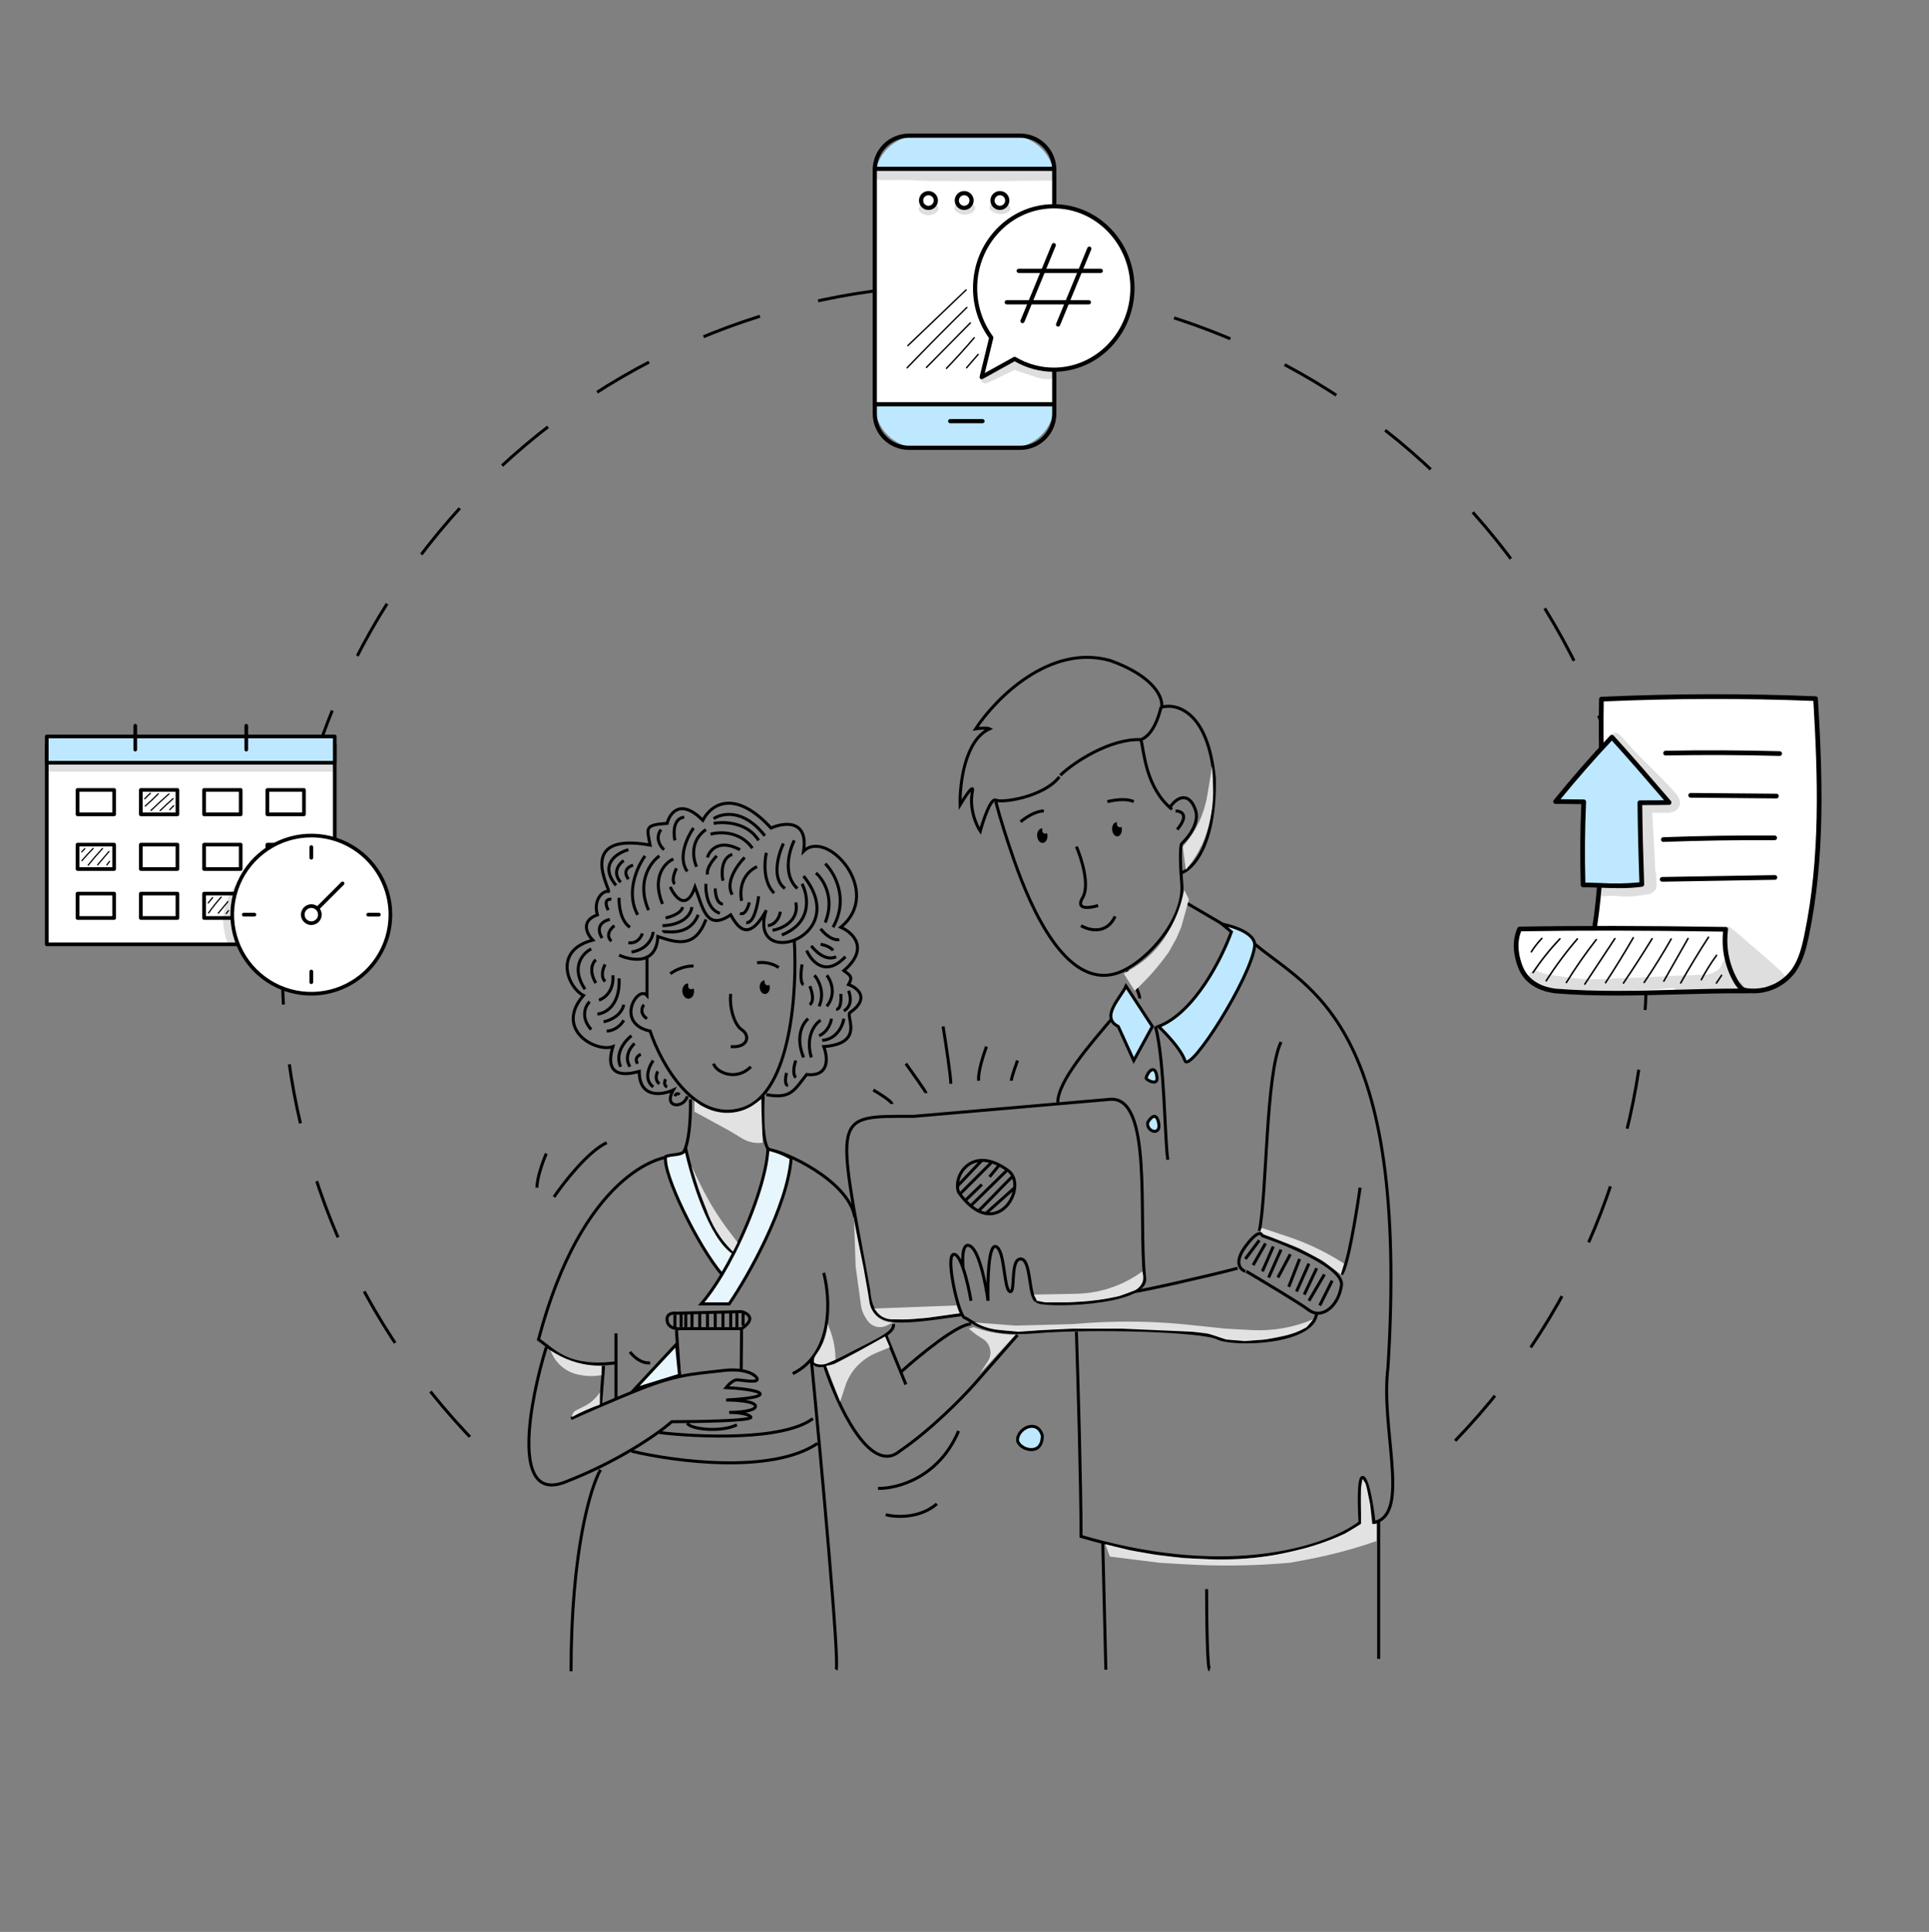 

<svg width="642" height="643" viewBox="0 0 642 643" fill="none" xmlns="http://www.w3.org/2000/svg">
<rect x="0" y="0" width="642" height="643" fill="#808080" stroke="none"/>
<path d="M393.676 299.825L408.638 308.595M375.104 323.041C376.651 325.62 379.644 331.089 379.231 332.327" stroke="black" strokeLinecap="round"/>
<path d="M352.875 258.042C357.346 253.743 369.428 245.758 379.747 246.171M379.747 246.171C383.874 244.519 385.721 238.266 386.409 235.342M379.747 246.171C380.779 250.297 381.294 262.163 390.065 269.386" stroke="black" strokeLinecap="round"/>
<path d="M484.305 479.524C571.374 389.322 568.833 245.614 478.631 158.546C388.428 71.477 244.721 74.017 157.652 164.22C70.583 254.423 73.124 398.13 163.327 485.199" stroke="black" stroke-dasharray="20 20"/>
<path d="M15.565 314.301H111.413L111.413 247.945H15.565L15.565 314.301Z" fill="white"/>
<path d="M111.412 314.91H15.563C15.401 314.91 15.246 314.845 15.131 314.731C15.017 314.616 14.952 314.461 14.952 314.299V247.944C14.952 247.782 15.017 247.627 15.131 247.512C15.246 247.398 15.401 247.333 15.563 247.333H111.412C111.575 247.333 111.73 247.398 111.845 247.512C111.959 247.627 112.023 247.782 112.023 247.944V314.301C112.023 314.462 111.958 314.617 111.844 314.732C111.729 314.846 111.574 314.91 111.412 314.91ZM16.173 313.688H110.803V248.553H16.173V313.688Z" fill="black"/>
<path d="M15.565 253.874H111.413V245.118H15.565V253.874Z" fill="#BEE8FF"/>
<path d="M111.412 254.481H15.563C15.401 254.481 15.246 254.417 15.131 254.302C15.017 254.187 14.952 254.032 14.952 253.87V245.118C14.952 245.038 14.968 244.958 14.999 244.884C15.029 244.81 15.074 244.743 15.131 244.686C15.188 244.629 15.255 244.584 15.329 244.553C15.403 244.523 15.483 244.507 15.563 244.507H111.412C111.493 244.507 111.572 244.523 111.646 244.553C111.72 244.584 111.788 244.629 111.845 244.686C111.901 244.743 111.946 244.81 111.977 244.884C112.008 244.958 112.023 245.038 112.023 245.118V253.87C112.023 254.032 111.959 254.187 111.845 254.302C111.73 254.417 111.575 254.481 111.412 254.481ZM16.173 253.259H110.803V245.727H16.173V253.259Z" fill="black"/>
<path d="M37.99 262.922H25.808V271.043H37.99V262.922Z" fill="white"/>
<path d="M37.989 271.652H25.805C25.725 271.652 25.645 271.636 25.571 271.606C25.497 271.575 25.43 271.53 25.373 271.473C25.316 271.416 25.271 271.349 25.241 271.275C25.21 271.201 25.194 271.121 25.194 271.041V262.917C25.194 262.755 25.258 262.6 25.373 262.485C25.488 262.371 25.643 262.306 25.805 262.306H37.987C38.149 262.306 38.305 262.371 38.419 262.485C38.534 262.6 38.598 262.755 38.598 262.917V271.043C38.598 271.204 38.533 271.359 38.419 271.473C38.305 271.587 38.15 271.652 37.989 271.652ZM26.416 270.43H37.38V263.528H26.416V270.43Z" fill="black"/>
<path d="M59.048 262.922H46.866V271.043H59.048V262.922Z" fill="white"/>
<path d="M59.05 271.652H46.867C46.787 271.652 46.707 271.636 46.633 271.606C46.559 271.575 46.492 271.53 46.435 271.473C46.378 271.416 46.333 271.349 46.302 271.275C46.272 271.201 46.256 271.121 46.256 271.041V262.917C46.256 262.755 46.32 262.6 46.435 262.485C46.549 262.371 46.705 262.306 46.867 262.306H59.05C59.13 262.306 59.21 262.322 59.284 262.353C59.358 262.384 59.425 262.429 59.482 262.485C59.539 262.542 59.584 262.609 59.614 262.684C59.645 262.758 59.661 262.837 59.661 262.917V271.043C59.66 271.205 59.596 271.36 59.481 271.474C59.367 271.588 59.212 271.652 59.05 271.652ZM47.477 270.43H58.44V263.528H47.477V270.43Z" fill="black"/>
<path d="M80.106 262.922H67.923V271.043H80.106V262.922Z" fill="white"/>
<path d="M80.106 271.652H67.924C67.843 271.652 67.764 271.636 67.69 271.606C67.616 271.575 67.548 271.53 67.492 271.473C67.435 271.416 67.39 271.349 67.359 271.275C67.329 271.201 67.313 271.121 67.313 271.041V262.917C67.313 262.755 67.377 262.6 67.492 262.485C67.606 262.371 67.762 262.306 67.924 262.306H80.106C80.268 262.306 80.423 262.371 80.538 262.485C80.653 262.6 80.717 262.755 80.717 262.917V271.043C80.716 271.205 80.652 271.36 80.537 271.474C80.423 271.588 80.268 271.652 80.106 271.652ZM68.533 270.43H79.497V263.528H68.533V270.43Z" fill="black"/>
<path d="M101.166 262.922H88.984V271.043H101.166V262.922Z" fill="white"/>
<path d="M101.167 271.652H88.985C88.905 271.652 88.825 271.636 88.751 271.606C88.677 271.575 88.61 271.53 88.553 271.473C88.496 271.416 88.451 271.349 88.421 271.275C88.39 271.201 88.374 271.121 88.374 271.041V262.917C88.374 262.837 88.39 262.758 88.421 262.684C88.451 262.609 88.496 262.542 88.553 262.485C88.61 262.429 88.677 262.384 88.751 262.353C88.825 262.322 88.905 262.306 88.985 262.306H101.167C101.329 262.306 101.485 262.371 101.599 262.485C101.714 262.6 101.778 262.755 101.778 262.917V271.043C101.778 271.205 101.713 271.36 101.599 271.474C101.484 271.588 101.329 271.652 101.167 271.652ZM89.594 270.43H100.556V263.528H89.593L89.594 270.43Z" fill="black"/>
<path d="M37.99 281.121H25.808V289.242H37.99V281.121Z" fill="white"/>
<path d="M37.989 289.851H25.805C25.643 289.851 25.488 289.786 25.373 289.672C25.259 289.557 25.195 289.402 25.195 289.24V281.123C25.195 280.961 25.259 280.805 25.373 280.691C25.488 280.576 25.643 280.512 25.805 280.512H37.988C38.15 280.512 38.305 280.576 38.42 280.691C38.534 280.805 38.599 280.961 38.599 281.123V289.24C38.599 289.401 38.535 289.557 38.42 289.671C38.306 289.786 38.151 289.85 37.989 289.851ZM26.416 288.629H37.38V281.734H26.416V288.629Z" fill="black"/>
<path d="M59.048 281.121H46.866V289.242H59.048V281.121Z" fill="white"/>
<path d="M59.05 289.851H46.867C46.705 289.851 46.549 289.786 46.435 289.672C46.32 289.557 46.256 289.402 46.256 289.24V281.123C46.256 280.961 46.32 280.805 46.435 280.691C46.549 280.576 46.705 280.512 46.867 280.512H59.05C59.13 280.512 59.21 280.528 59.284 280.558C59.358 280.589 59.425 280.634 59.482 280.691C59.539 280.748 59.584 280.815 59.614 280.889C59.645 280.963 59.661 281.043 59.661 281.123V289.24C59.661 289.32 59.645 289.399 59.614 289.474C59.584 289.548 59.539 289.615 59.482 289.672C59.425 289.728 59.358 289.773 59.284 289.804C59.21 289.835 59.13 289.851 59.05 289.851ZM47.477 288.629H58.44V281.734H47.477V288.629Z" fill="black"/>
<path d="M80.106 281.121H67.923V289.242H80.106V281.121Z" fill="white"/>
<path d="M80.106 289.851H67.924C67.762 289.851 67.606 289.786 67.492 289.672C67.377 289.557 67.313 289.402 67.313 289.24V281.123C67.313 280.961 67.377 280.805 67.492 280.691C67.606 280.576 67.762 280.512 67.924 280.512H80.106C80.268 280.512 80.423 280.576 80.538 280.691C80.653 280.805 80.717 280.961 80.717 281.123V289.24C80.717 289.402 80.653 289.557 80.538 289.672C80.423 289.786 80.268 289.851 80.106 289.851ZM68.533 288.629H79.497V281.734H68.533V288.629Z" fill="black"/>
<path d="M101.167 281.121H88.984V289.242H101.167V281.121Z" fill="white"/>
<path d="M101.167 289.851H88.985C88.904 289.851 88.825 289.835 88.751 289.804C88.677 289.773 88.609 289.728 88.553 289.672C88.496 289.615 88.451 289.548 88.42 289.474C88.39 289.399 88.374 289.32 88.374 289.24V281.123C88.374 281.043 88.39 280.963 88.42 280.889C88.451 280.815 88.496 280.748 88.553 280.691C88.609 280.634 88.677 280.589 88.751 280.558C88.825 280.528 88.904 280.512 88.985 280.512H101.167C101.329 280.512 101.484 280.576 101.599 280.691C101.714 280.805 101.778 280.961 101.778 281.123V289.24C101.778 289.402 101.714 289.557 101.599 289.672C101.484 289.786 101.329 289.851 101.167 289.851ZM89.594 288.629H100.556V281.734H89.592L89.594 288.629Z" fill="black"/>
<path d="M37.99 297.421H25.808V305.543H37.99V297.421Z" fill="white"/>
<path d="M37.989 306.153H25.805C25.643 306.153 25.488 306.088 25.373 305.974C25.259 305.859 25.195 305.704 25.195 305.542V297.421C25.195 297.258 25.259 297.103 25.373 296.989C25.488 296.874 25.643 296.81 25.805 296.81H37.988C38.15 296.81 38.305 296.874 38.42 296.989C38.534 297.103 38.599 297.258 38.599 297.421V305.542C38.599 305.703 38.535 305.859 38.42 305.973C38.306 306.088 38.151 306.152 37.989 306.153ZM26.416 304.931H37.38V298.031H26.416V304.931Z" fill="black"/>
<path d="M59.048 297.421H46.866V305.543H59.048V297.421Z" fill="white"/>
<path d="M59.05 306.153H46.867C46.705 306.153 46.549 306.088 46.435 305.974C46.32 305.859 46.256 305.704 46.256 305.542V297.421C46.256 297.258 46.32 297.103 46.435 296.989C46.549 296.874 46.705 296.81 46.867 296.81H59.05C59.13 296.81 59.21 296.825 59.284 296.856C59.358 296.887 59.425 296.932 59.482 296.989C59.539 297.045 59.584 297.113 59.614 297.187C59.645 297.261 59.661 297.34 59.661 297.421V305.542C59.661 305.622 59.645 305.701 59.614 305.776C59.584 305.85 59.539 305.917 59.482 305.974C59.425 306.03 59.358 306.075 59.284 306.106C59.21 306.137 59.13 306.153 59.05 306.153ZM47.477 304.931H58.44V298.031H47.477V304.931Z" fill="black"/>
<path d="M80.106 297.421H67.923V305.543H80.106V297.421Z" fill="white"/>
<path d="M80.106 306.153H67.924C67.762 306.153 67.606 306.088 67.492 305.974C67.377 305.859 67.313 305.704 67.313 305.542V297.421C67.313 297.258 67.377 297.103 67.492 296.989C67.606 296.874 67.762 296.81 67.924 296.81H80.106C80.268 296.81 80.423 296.874 80.538 296.989C80.653 297.103 80.717 297.258 80.717 297.421V305.542C80.717 305.704 80.653 305.859 80.538 305.974C80.423 306.088 80.268 306.153 80.106 306.153ZM68.533 304.931H79.497V298.031H68.533V304.931Z" fill="black"/>
<path d="M101.167 297.421H88.984V305.543H101.167V297.421Z" fill="white"/>
<path d="M101.167 306.153H88.985C88.904 306.153 88.825 306.137 88.751 306.106C88.677 306.075 88.609 306.03 88.553 305.974C88.496 305.917 88.451 305.85 88.42 305.776C88.39 305.701 88.374 305.622 88.374 305.542V297.421C88.374 297.34 88.39 297.261 88.42 297.187C88.451 297.113 88.496 297.045 88.553 296.989C88.609 296.932 88.677 296.887 88.751 296.856C88.825 296.825 88.904 296.81 88.985 296.81H101.167C101.329 296.81 101.484 296.874 101.599 296.989C101.714 297.103 101.778 297.258 101.778 297.421V305.542C101.778 305.704 101.714 305.859 101.599 305.974C101.484 306.088 101.329 306.153 101.167 306.153ZM89.594 304.931H100.556V298.031H89.592L89.594 304.931Z" fill="black"/>
<path d="M81.965 250.103C81.803 250.103 81.648 250.038 81.533 249.924C81.418 249.809 81.354 249.654 81.354 249.492V241.543C81.354 241.381 81.418 241.226 81.533 241.111C81.648 240.997 81.803 240.932 81.965 240.932C82.127 240.932 82.282 240.997 82.397 241.111C82.512 241.226 82.576 241.381 82.576 241.543V249.493C82.576 249.655 82.511 249.81 82.396 249.924C82.282 250.039 82.127 250.103 81.965 250.103Z" fill="black"/>
<path d="M45.011 250.103C44.849 250.103 44.694 250.038 44.579 249.924C44.465 249.809 44.401 249.654 44.401 249.492V241.543C44.401 241.381 44.465 241.226 44.579 241.111C44.694 240.997 44.849 240.932 45.011 240.932C45.173 240.932 45.329 240.997 45.443 241.111C45.558 241.226 45.622 241.381 45.622 241.543V249.493C45.622 249.655 45.557 249.81 45.443 249.924C45.328 250.039 45.173 250.103 45.011 250.103Z" fill="black"/>
<path d="M48.178 266.06C48.138 266.06 48.099 266.048 48.066 266.027C48.033 266.005 48.007 265.974 47.992 265.938C47.976 265.901 47.971 265.861 47.978 265.822C47.985 265.784 48.003 265.747 48.03 265.719C48.628 265.083 49.261 264.463 49.911 263.874C49.951 263.84 50.003 263.822 50.056 263.825C50.11 263.829 50.159 263.853 50.195 263.892C50.23 263.932 50.249 263.984 50.247 264.037C50.245 264.09 50.222 264.14 50.183 264.176C49.541 264.757 48.915 265.37 48.326 265.997C48.307 266.017 48.284 266.033 48.258 266.044C48.233 266.055 48.205 266.06 48.178 266.06Z" fill="black"/>
<path d="M56.495 269.692C56.454 269.692 56.414 269.68 56.38 269.658C56.347 269.636 56.32 269.604 56.305 269.566C56.289 269.528 56.285 269.487 56.294 269.447C56.302 269.407 56.322 269.371 56.351 269.343L57.675 268.013C57.714 267.979 57.764 267.96 57.816 267.961C57.868 267.963 57.917 267.984 57.954 268.02C57.991 268.057 58.013 268.106 58.014 268.158C58.016 268.21 57.998 268.261 57.963 268.3L56.639 269.629C56.62 269.648 56.598 269.664 56.573 269.675C56.548 269.686 56.522 269.691 56.495 269.692Z" fill="black"/>
<path d="M27.206 283.725C27.167 283.725 27.128 283.714 27.096 283.693C27.062 283.671 27.037 283.641 27.021 283.605C27.005 283.569 26.999 283.529 27.006 283.49C27.012 283.451 27.029 283.415 27.055 283.386C27.387 283.019 27.739 282.658 28.103 282.311C28.142 282.277 28.193 282.259 28.245 282.261C28.297 282.264 28.346 282.286 28.382 282.324C28.419 282.362 28.439 282.412 28.439 282.464C28.439 282.516 28.419 282.566 28.384 282.604C28.029 282.945 27.686 283.302 27.359 283.659C27.34 283.68 27.316 283.697 27.29 283.709C27.263 283.72 27.235 283.726 27.206 283.725Z" fill="black"/>
<path d="M27.257 286.66C27.218 286.66 27.18 286.649 27.147 286.628C27.115 286.607 27.088 286.578 27.072 286.542C27.056 286.507 27.05 286.468 27.055 286.43C27.061 286.391 27.077 286.355 27.102 286.326C28.299 284.929 29.56 283.556 30.851 282.245C30.87 282.226 30.892 282.21 30.916 282.2C30.941 282.19 30.967 282.184 30.994 282.184C31.02 282.184 31.047 282.189 31.072 282.199C31.096 282.209 31.119 282.224 31.138 282.242C31.157 282.261 31.172 282.283 31.182 282.308C31.192 282.332 31.198 282.359 31.198 282.385C31.198 282.412 31.193 282.438 31.183 282.463C31.173 282.488 31.159 282.51 31.14 282.529C29.856 283.838 28.601 285.201 27.411 286.59C27.392 286.612 27.368 286.63 27.342 286.642C27.315 286.654 27.286 286.66 27.257 286.66Z" fill="black"/>
<path d="M29.341 288.151C29.294 288.151 29.25 288.136 29.213 288.107C29.171 288.073 29.145 288.024 29.139 287.971C29.133 287.917 29.148 287.864 29.182 287.822C30.705 285.919 32.313 284.052 33.965 282.274C34.001 282.235 34.052 282.212 34.106 282.21C34.159 282.208 34.212 282.227 34.251 282.264C34.29 282.3 34.314 282.351 34.316 282.405C34.318 282.458 34.298 282.511 34.261 282.55C32.618 284.321 31.015 286.18 29.499 288.075C29.48 288.099 29.456 288.118 29.428 288.132C29.401 288.145 29.371 288.152 29.341 288.151Z" fill="black"/>
<path d="M32.493 288.054C32.455 288.054 32.417 288.043 32.384 288.023C32.351 288.002 32.325 287.972 32.309 287.937C32.292 287.902 32.287 287.863 32.292 287.825C32.297 287.786 32.313 287.75 32.338 287.721C33.587 286.232 34.858 284.736 36.114 283.27C36.151 283.235 36.199 283.215 36.249 283.214C36.299 283.213 36.348 283.23 36.386 283.262C36.424 283.295 36.449 283.34 36.456 283.39C36.462 283.439 36.451 283.49 36.423 283.531C35.168 284.992 33.898 286.488 32.649 287.976C32.63 287.999 32.607 288.019 32.58 288.032C32.553 288.046 32.523 288.053 32.493 288.054Z" fill="black"/>
<path d="M35.56 288.083C35.523 288.083 35.487 288.073 35.455 288.054C35.423 288.035 35.398 288.008 35.38 287.975C35.363 287.942 35.355 287.906 35.357 287.869C35.359 287.832 35.371 287.796 35.392 287.766C35.673 287.354 35.976 286.952 36.294 286.57C36.311 286.55 36.332 286.533 36.356 286.52C36.379 286.508 36.405 286.5 36.432 286.498C36.459 286.496 36.486 286.499 36.511 286.507C36.537 286.515 36.56 286.528 36.581 286.545C36.601 286.562 36.618 286.583 36.631 286.607C36.643 286.631 36.651 286.657 36.653 286.683C36.655 286.71 36.652 286.737 36.644 286.762C36.636 286.788 36.623 286.812 36.606 286.832C36.296 287.203 36.001 287.595 35.727 287.995C35.709 288.023 35.684 288.045 35.654 288.06C35.625 288.075 35.593 288.083 35.56 288.083Z" fill="black"/>
<path d="M48.34 268.475C48.298 268.475 48.258 268.462 48.224 268.439C48.19 268.415 48.164 268.382 48.15 268.343C48.135 268.304 48.133 268.262 48.143 268.222C48.153 268.182 48.176 268.146 48.207 268.118C49.696 266.834 51.145 265.471 52.512 264.069C52.531 264.048 52.553 264.031 52.578 264.019C52.603 264.007 52.63 264.001 52.657 263.999C52.685 263.998 52.713 264.003 52.738 264.013C52.764 264.023 52.788 264.038 52.807 264.057C52.827 264.076 52.843 264.1 52.853 264.125C52.864 264.151 52.869 264.178 52.869 264.206C52.868 264.233 52.862 264.261 52.851 264.286C52.84 264.311 52.823 264.334 52.803 264.352C51.427 265.763 49.97 267.134 48.472 268.426C48.435 268.458 48.388 268.476 48.34 268.475Z" fill="black"/>
<path d="M50.259 269.94C50.218 269.94 50.179 269.929 50.145 269.906C50.111 269.884 50.084 269.852 50.069 269.814C50.054 269.776 50.05 269.735 50.059 269.695C50.067 269.655 50.087 269.619 50.117 269.591C52.048 267.717 54.053 265.872 56.08 264.106C56.099 264.086 56.123 264.07 56.149 264.059C56.175 264.048 56.203 264.043 56.232 264.044C56.26 264.045 56.288 264.052 56.313 264.064C56.339 264.076 56.361 264.093 56.38 264.115C56.398 264.136 56.412 264.161 56.42 264.189C56.428 264.216 56.43 264.244 56.427 264.272C56.423 264.3 56.414 264.327 56.399 264.351C56.384 264.376 56.365 264.396 56.342 264.413C54.321 266.173 52.32 268.014 50.396 269.882C50.359 269.918 50.311 269.939 50.259 269.94Z" fill="black"/>
<path d="M53.283 269.992C53.243 269.992 53.203 269.98 53.17 269.957C53.136 269.934 53.11 269.902 53.095 269.864C53.08 269.827 53.077 269.786 53.086 269.746C53.094 269.707 53.114 269.67 53.144 269.643C54.548 268.295 56.003 266.955 57.467 265.661C57.486 265.642 57.51 265.627 57.535 265.617C57.561 265.607 57.589 265.603 57.616 265.604C57.644 265.605 57.67 265.611 57.695 265.623C57.72 265.635 57.742 265.652 57.761 265.672C57.779 265.693 57.793 265.717 57.801 265.743C57.81 265.769 57.813 265.797 57.811 265.824C57.809 265.852 57.8 265.878 57.788 265.903C57.775 265.927 57.757 265.948 57.735 265.966C56.276 267.256 54.825 268.592 53.424 269.935C53.386 269.972 53.336 269.992 53.283 269.992Z" fill="black"/>
<path d="M69.307 300.729C69.261 300.729 69.216 300.713 69.179 300.683C69.158 300.667 69.141 300.646 69.128 300.622C69.116 300.599 69.108 300.573 69.105 300.547C69.102 300.52 69.105 300.493 69.112 300.468C69.12 300.442 69.133 300.419 69.149 300.398L70.599 298.616C70.634 298.576 70.683 298.552 70.735 298.548C70.787 298.544 70.839 298.56 70.879 298.593C70.92 298.626 70.947 298.674 70.953 298.726C70.959 298.778 70.945 298.83 70.914 298.872L69.465 300.654C69.446 300.677 69.422 300.696 69.394 300.709C69.367 300.722 69.338 300.729 69.307 300.729Z" fill="black"/>
<path d="M69.415 304.059C69.377 304.059 69.341 304.048 69.309 304.029C69.277 304.01 69.251 303.982 69.234 303.949C69.217 303.916 69.21 303.878 69.212 303.841C69.215 303.804 69.228 303.768 69.25 303.738C70.546 301.902 71.949 300.143 73.452 298.472C73.469 298.45 73.491 298.432 73.515 298.419C73.54 298.406 73.567 298.398 73.594 298.396C73.622 298.394 73.65 298.397 73.676 298.406C73.702 298.415 73.726 298.429 73.747 298.448C73.767 298.466 73.784 298.489 73.796 298.514C73.807 298.539 73.814 298.566 73.814 298.594C73.815 298.622 73.81 298.649 73.799 298.675C73.789 298.7 73.774 298.724 73.754 298.743C72.262 300.403 70.868 302.149 69.58 303.972C69.562 303.999 69.537 304.021 69.508 304.036C69.479 304.051 69.447 304.058 69.415 304.059Z" fill="black"/>
<path d="M72.648 304.136C72.609 304.136 72.572 304.125 72.539 304.104C72.507 304.083 72.481 304.054 72.464 304.019C72.448 303.984 72.441 303.945 72.446 303.907C72.451 303.869 72.466 303.833 72.491 303.803L75.677 299.969C75.694 299.948 75.715 299.931 75.739 299.919C75.762 299.907 75.788 299.899 75.815 299.897C75.842 299.894 75.868 299.897 75.894 299.905C75.919 299.913 75.943 299.926 75.964 299.944C75.984 299.961 76.001 299.982 76.013 300.006C76.026 300.029 76.033 300.055 76.036 300.082C76.038 300.109 76.035 300.135 76.027 300.161C76.019 300.187 76.006 300.21 75.989 300.231L72.804 304.065C72.785 304.087 72.761 304.105 72.734 304.118C72.707 304.13 72.678 304.136 72.648 304.136Z" fill="black"/>
<path d="M75.309 304.261C75.272 304.261 75.235 304.251 75.203 304.231C75.171 304.211 75.145 304.183 75.128 304.149C75.111 304.116 75.104 304.078 75.107 304.041C75.11 304.003 75.124 303.968 75.146 303.937L75.874 302.957C75.907 302.917 75.954 302.891 76.006 302.885C76.058 302.878 76.11 302.892 76.152 302.923C76.194 302.954 76.222 303 76.231 303.051C76.24 303.103 76.229 303.156 76.2 303.199L75.472 304.18C75.453 304.205 75.429 304.226 75.4 304.24C75.372 304.254 75.341 304.261 75.309 304.261Z" fill="black"/>
<g opacity="0.129">
<path d="M111.41 253.983H15.561V256.826H111.41V253.983Z" fill="black"/>
</g>
<path d="M103.611 330.748C118.15 330.748 129.937 318.961 129.937 304.421C129.937 289.881 118.15 278.095 103.611 278.095C89.071 278.095 77.284 289.881 77.284 304.421C77.284 318.961 89.071 330.748 103.611 330.748Z" fill="white"/>
<path d="M103.612 331.359C98.284 331.359 93.077 329.779 88.647 326.819C84.218 323.86 80.765 319.653 78.726 314.731C76.688 309.809 76.154 304.393 77.194 299.168C78.233 293.943 80.798 289.144 84.565 285.377C88.332 281.61 93.132 279.044 98.357 278.005C103.582 276.966 108.998 277.499 113.92 279.538C118.841 281.577 123.048 285.029 126.008 289.459C128.968 293.888 130.547 299.096 130.547 304.423C130.539 311.564 127.698 318.41 122.648 323.46C117.599 328.509 110.753 331.35 103.612 331.359ZM103.612 278.706C98.525 278.706 93.553 280.214 89.324 283.04C85.095 285.866 81.799 289.882 79.852 294.582C77.906 299.281 77.396 304.452 78.389 309.44C79.381 314.429 81.83 319.011 85.427 322.608C89.023 326.205 93.606 328.654 98.594 329.646C103.583 330.639 108.754 330.129 113.453 328.183C118.153 326.236 122.169 322.94 124.995 318.711C127.821 314.482 129.329 309.51 129.329 304.423C129.322 297.605 126.61 291.068 121.789 286.246C116.967 281.424 110.43 278.712 103.612 278.704V278.706Z" fill="black"/>
<path d="M103.613 286.108C103.451 286.108 103.295 286.043 103.181 285.929C103.066 285.814 103.002 285.659 103.002 285.497V281.924C103.002 281.762 103.066 281.607 103.181 281.492C103.295 281.378 103.451 281.313 103.613 281.313C103.775 281.313 103.93 281.378 104.045 281.492C104.159 281.607 104.224 281.762 104.224 281.924V285.497C104.224 285.659 104.159 285.814 104.045 285.929C103.93 286.043 103.775 286.108 103.613 286.108Z" fill="black"/>
<path d="M103.613 327.525C103.451 327.525 103.296 327.46 103.181 327.346C103.066 327.231 103.002 327.076 103.002 326.914V323.34C103.002 323.178 103.066 323.023 103.181 322.908C103.296 322.794 103.451 322.729 103.613 322.729C103.775 322.729 103.93 322.794 104.045 322.908C104.16 323.023 104.224 323.178 104.224 323.34V326.919C104.222 327.08 104.157 327.234 104.043 327.347C103.929 327.461 103.774 327.525 103.613 327.525Z" fill="black"/>
<path d="M126.11 305.032H122.537C122.375 305.032 122.219 304.967 122.105 304.853C121.99 304.738 121.926 304.583 121.926 304.421C121.926 304.259 121.99 304.103 122.105 303.989C122.219 303.874 122.375 303.81 122.537 303.81H126.11C126.272 303.81 126.427 303.874 126.542 303.989C126.656 304.103 126.721 304.259 126.721 304.421C126.721 304.583 126.656 304.738 126.542 304.853C126.427 304.967 126.272 305.032 126.11 305.032Z" fill="black"/>
<path d="M84.685 305.031H81.113C80.951 305.031 80.796 304.967 80.681 304.852C80.566 304.737 80.502 304.582 80.502 304.42C80.502 304.258 80.566 304.103 80.681 303.988C80.796 303.873 80.951 303.809 81.113 303.809H84.685C84.847 303.809 85.003 303.873 85.117 303.988C85.232 304.103 85.296 304.258 85.296 304.42C85.296 304.582 85.232 304.737 85.117 304.852C85.003 304.967 84.847 305.031 84.685 305.031Z" fill="black"/>
<path d="M104.224 304.421C104.104 304.42 103.987 304.384 103.888 304.317C103.788 304.25 103.711 304.155 103.665 304.044C103.619 303.933 103.607 303.811 103.63 303.693C103.653 303.576 103.71 303.467 103.794 303.382L113.557 293.619C113.611 293.555 113.679 293.503 113.755 293.466C113.83 293.43 113.913 293.409 113.997 293.406C114.081 293.402 114.165 293.417 114.244 293.447C114.322 293.478 114.393 293.525 114.453 293.584C114.512 293.644 114.559 293.715 114.59 293.793C114.62 293.872 114.634 293.956 114.631 294.04C114.628 294.124 114.607 294.206 114.571 294.282C114.534 294.358 114.482 294.425 114.418 294.48L104.652 304.242C104.538 304.356 104.385 304.42 104.224 304.421Z" fill="black"/>
<path d="M103.613 307.263C105.183 307.263 106.455 305.99 106.455 304.421C106.455 302.851 105.183 301.578 103.613 301.578C102.043 301.578 100.77 302.851 100.77 304.421C100.77 305.99 102.043 307.263 103.613 307.263Z" fill="white"/>
<path d="M103.613 307.872C102.931 307.872 102.263 307.67 101.696 307.291C101.128 306.911 100.686 306.372 100.424 305.742C100.163 305.111 100.095 304.417 100.228 303.747C100.361 303.078 100.69 302.463 101.173 301.98C101.655 301.497 102.27 301.168 102.94 301.035C103.61 300.902 104.303 300.97 104.934 301.232C105.565 301.493 106.104 301.935 106.483 302.503C106.863 303.071 107.065 303.738 107.065 304.421C107.064 305.336 106.7 306.213 106.053 306.86C105.406 307.508 104.529 307.872 103.613 307.872ZM103.613 302.187C103.172 302.187 102.74 302.318 102.372 302.564C102.005 302.809 101.719 303.158 101.55 303.566C101.381 303.974 101.337 304.423 101.423 304.856C101.509 305.29 101.722 305.688 102.034 306C102.346 306.312 102.744 306.525 103.178 306.611C103.611 306.697 104.06 306.653 104.468 306.484C104.876 306.315 105.225 306.029 105.47 305.661C105.716 305.294 105.847 304.862 105.847 304.421C105.846 303.829 105.61 303.261 105.192 302.843C104.773 302.424 104.205 302.189 103.613 302.188V302.187Z" fill="black"/>
<g opacity="0.129">
<path d="M78.092 300.237C78.129 300.012 78.167 299.786 78.207 299.563C78.626 297.231 79.389 294.974 80.47 292.865C80.357 292.704 80.211 292.57 80.042 292.47C78.54 294.094 77.308 295.948 76.391 297.961C75.646 299.558 75.061 301.224 74.645 302.936C74.562 303.306 74.484 303.677 74.411 304.051C74.124 306.337 74.275 308.657 74.856 310.886C75.017 311.816 75.306 312.72 75.715 313.57C75.778 313.841 75.911 314.091 76.102 314.294C76.292 314.496 76.533 314.645 76.8 314.724C77.094 314.8 77.404 314.785 77.69 314.682C77.976 314.579 78.224 314.392 78.402 314.146C78.58 313.9 78.679 313.606 78.688 313.303C78.697 312.999 78.614 312.7 78.45 312.444V312.434L78.494 312.49C78.468 312.447 78.45 312.403 78.427 312.356C78.343 312.053 78.254 311.751 78.159 311.45C77.394 309.39 77.117 307.181 77.35 304.997C77.41 303.386 77.659 301.789 78.092 300.237Z" fill="black"/>
</g>
<path d="M532.978 232.7C556.791 231.629 580.642 231.548 604.258 232.531C605.824 258.899 606.658 285.634 601.257 311.47C600.42 315.47 599.39 319.544 597.082 322.892C595.076 325.707 592.239 327.823 588.969 328.944C585.699 330.066 582.16 330.136 578.848 329.144C560.516 328.839 545.591 327.043 526.881 326.101C535.772 295.35 532.353 264.252 532.978 232.7Z" fill="white"/>
<path d="M583.537 330.597C581.909 330.597 580.288 330.369 578.723 329.919C567.636 329.732 557.911 329.009 547.611 328.244C541.017 327.754 534.198 327.247 526.834 326.876C526.717 326.87 526.602 326.838 526.498 326.781C526.395 326.725 526.306 326.646 526.237 326.55C526.169 326.454 526.123 326.343 526.103 326.227C526.083 326.111 526.089 325.992 526.122 325.878C532.782 302.853 532.511 280.121 532.22 256.056C532.123 248.409 532.034 240.505 532.188 232.682C532.192 232.484 532.272 232.294 532.41 232.152C532.549 232.01 532.736 231.926 532.935 231.918C557 230.834 581.004 230.778 604.282 231.747C604.476 231.755 604.66 231.835 604.798 231.97C604.936 232.106 605.019 232.289 605.03 232.482C606.544 257.985 607.558 285.105 602.01 311.627C601.214 315.429 600.161 319.783 597.713 323.331C596.108 325.593 593.982 327.434 591.514 328.699C589.046 329.964 586.31 330.615 583.537 330.597ZM527.894 325.37C534.903 325.737 541.418 326.222 547.729 326.689C558.034 327.456 567.766 328.179 578.855 328.362C578.925 328.364 578.995 328.374 579.062 328.394C582.216 329.331 585.584 329.262 588.697 328.197C591.81 327.131 594.514 325.121 596.432 322.447C598.714 319.139 599.723 314.965 600.486 311.311C605.944 285.223 605.002 258.477 603.518 233.289C580.742 232.36 557.271 232.418 533.744 233.455C533.608 241.014 533.699 248.653 533.788 256.046C534.063 278.847 534.345 302.418 527.898 325.367L527.894 325.37Z" fill="black"/>
<path d="M505.731 309.202C528.74 308.791 551.76 308.961 574.349 309.306C573.549 315.289 574.735 321.369 577.723 326.613C578.659 328.239 580.104 329.937 581.859 329.823C560.357 329.623 539.324 331.593 517.596 329.823C513.547 329.28 508.206 327.487 506.001 321.789C504.497 317.917 503.882 313.397 505.731 309.202Z" fill="white"/>
<path d="M537.983 331.348C531.214 331.348 524.382 331.163 517.532 330.604C511.337 329.776 507.114 326.829 505.271 322.076C503.975 318.736 502.878 313.735 505.016 308.887C505.076 308.751 505.174 308.634 505.299 308.552C505.423 308.469 505.568 308.423 505.718 308.421C525.457 308.069 546.627 308.1 574.361 308.525C574.471 308.527 574.58 308.552 574.68 308.599C574.78 308.646 574.87 308.713 574.942 308.797C575.014 308.881 575.067 308.979 575.098 309.085C575.13 309.191 575.138 309.302 575.124 309.412C574.337 315.224 575.489 321.133 578.4 326.224C578.99 327.247 580.143 328.904 581.515 329.038H581.866C582.068 329.04 582.262 329.12 582.406 329.261C582.551 329.403 582.634 329.595 582.64 329.797C582.646 329.999 582.573 330.196 582.436 330.345C582.3 330.495 582.111 330.586 581.909 330.599C581.748 330.61 581.586 330.61 581.425 330.599C573.681 330.538 565.864 330.756 558.305 330.968C551.63 331.158 544.839 331.348 537.983 331.348ZM506.256 309.974C504.597 314.193 505.578 318.552 506.728 321.511C508.78 326.803 513.827 328.532 517.699 329.051C531.358 330.162 545.035 329.779 558.258 329.408C564.883 329.222 571.704 329.031 578.513 329.027C577.945 328.412 577.452 327.733 577.042 327.003C574.107 321.874 572.856 315.954 573.465 310.076C546.418 309.667 525.629 309.635 506.256 309.974Z" fill="black"/>
<path d="M527.083 266.864C526.678 276.156 526.588 285.171 526.871 294.531C533.327 294.551 539.923 295.28 546.416 294.358C546.103 285.362 545.852 276.365 545.767 267.169C549.004 267.169 552.243 267.169 555.511 267.108C549.308 259.881 543.104 252.654 536.452 245.328C529.957 252.218 523.714 259.368 517.723 266.779C520.861 266.782 524.054 266.864 527.083 266.864Z" fill="#BEE8FF"/>
<path d="M538.865 295.604C536.785 295.604 534.715 295.529 532.676 295.458C530.766 295.389 528.792 295.318 526.868 295.312C526.666 295.311 526.472 295.231 526.328 295.09C526.184 294.949 526.1 294.757 526.094 294.555C525.827 285.711 525.885 276.898 526.272 267.645C524.997 267.645 523.697 267.624 522.388 267.605C520.839 267.585 519.274 267.565 517.725 267.564C517.578 267.563 517.433 267.521 517.308 267.443C517.184 267.364 517.084 267.251 517.02 267.118C516.957 266.985 516.932 266.837 516.949 266.69C516.966 266.543 517.025 266.405 517.117 266.29C523.216 258.772 529.528 251.54 535.883 244.8C535.954 244.717 536.044 244.652 536.145 244.61C536.245 244.567 536.355 244.548 536.464 244.554C536.571 244.555 536.678 244.578 536.776 244.622C536.875 244.666 536.963 244.73 537.035 244.81C543.685 252.134 549.988 259.476 556.082 266.575C556.181 266.69 556.246 266.829 556.269 266.978C556.293 267.127 556.274 267.28 556.216 267.419C556.159 267.556 556.064 267.674 555.943 267.758C555.822 267.843 555.678 267.891 555.531 267.897C552.525 267.955 549.493 267.958 546.56 267.957C546.64 275.769 546.84 283.949 547.202 294.337C547.209 294.529 547.144 294.718 547.02 294.866C546.896 295.014 546.722 295.11 546.531 295.137C543.99 295.473 541.428 295.629 538.865 295.604ZM527.636 293.755C529.338 293.774 531.061 293.835 532.735 293.896C537.028 294.162 541.336 294.089 545.617 293.677C545.258 283.265 545.065 275.065 544.991 267.176C544.99 267.073 545.009 266.971 545.048 266.876C545.087 266.78 545.144 266.693 545.216 266.62C545.289 266.547 545.376 266.488 545.471 266.449C545.566 266.409 545.669 266.388 545.772 266.388C548.417 266.388 551.127 266.388 553.838 266.355C548.24 259.834 542.483 253.15 536.447 246.481C530.67 252.641 524.928 259.2 519.366 266.007C520.381 266.015 521.399 266.027 522.41 266.041C523.993 266.061 525.562 266.083 527.09 266.083C527.195 266.082 527.3 266.104 527.397 266.145C527.494 266.187 527.582 266.247 527.655 266.324C527.728 266.4 527.785 266.49 527.822 266.589C527.859 266.688 527.876 266.793 527.871 266.899C527.463 276.148 527.387 284.941 527.634 293.754L527.636 293.755Z" fill="black"/>
<path d="M592.305 251.595H592.284C579.69 251.256 566.922 251.207 554.338 251.441C554.235 251.444 554.132 251.427 554.036 251.391C553.94 251.354 553.852 251.298 553.777 251.226C553.703 251.155 553.644 251.069 553.603 250.974C553.563 250.879 553.542 250.777 553.542 250.674C553.54 250.571 553.558 250.469 553.596 250.374C553.633 250.278 553.689 250.191 553.76 250.117C553.832 250.043 553.917 249.983 554.011 249.942C554.105 249.901 554.207 249.879 554.309 249.877C566.92 249.639 579.712 249.691 592.327 250.032C592.429 250.035 592.53 250.058 592.624 250.099C592.718 250.141 592.802 250.201 592.873 250.275C592.944 250.35 592.999 250.437 593.035 250.533C593.072 250.629 593.089 250.731 593.087 250.834C593.081 251.037 592.997 251.231 592.85 251.373C592.704 251.515 592.508 251.595 592.305 251.595Z" fill="black"/>
<path d="M591.23 265.74H591.223L562.667 265.487C562.564 265.486 562.463 265.465 562.369 265.425C562.274 265.385 562.188 265.327 562.117 265.254C562.045 265.18 561.988 265.094 561.95 264.999C561.911 264.904 561.892 264.802 561.893 264.699C561.895 264.493 561.978 264.296 562.124 264.151C562.271 264.006 562.469 263.925 562.675 263.925H562.682L591.239 264.176C591.446 264.179 591.644 264.263 591.789 264.411C591.934 264.559 592.015 264.758 592.013 264.965C592.011 265.172 591.927 265.369 591.781 265.514C591.634 265.659 591.436 265.74 591.23 265.74Z" fill="black"/>
<path d="M553.582 280.217C553.379 280.217 553.185 280.139 553.039 279.998C552.894 279.858 552.808 279.666 552.801 279.464C552.797 279.361 552.814 279.259 552.85 279.163C552.885 279.066 552.94 278.978 553.009 278.903C553.079 278.828 553.163 278.767 553.257 278.724C553.35 278.681 553.451 278.657 553.553 278.654C565.847 278.203 578.329 278.009 590.646 278.082C590.853 278.084 591.051 278.167 591.196 278.315C591.341 278.462 591.422 278.661 591.421 278.868C591.419 279.074 591.336 279.271 591.189 279.416C591.043 279.561 590.845 279.642 590.639 279.642C578.338 279.568 565.888 279.762 553.612 280.213L553.582 280.217Z" fill="black"/>
<path d="M553.196 293.461C552.991 293.461 552.795 293.38 552.648 293.237C552.502 293.093 552.419 292.897 552.415 292.692C552.413 292.59 552.432 292.488 552.47 292.392C552.507 292.296 552.563 292.209 552.635 292.135C552.706 292.061 552.791 292.002 552.886 291.961C552.98 291.92 553.081 291.899 553.184 291.897L590.709 291.263C590.915 291.262 591.114 291.342 591.262 291.486C591.411 291.629 591.498 291.825 591.504 292.031C591.508 292.239 591.429 292.439 591.284 292.588C591.14 292.737 590.943 292.822 590.736 292.826L553.21 293.461H553.196Z" fill="black"/>
<path d="M509.641 317.062C509.591 317.062 509.543 317.048 509.501 317.022C509.442 316.985 509.401 316.926 509.386 316.859C509.371 316.791 509.383 316.721 509.42 316.663C510.446 315.047 511.627 313.535 512.946 312.148C512.994 312.098 513.059 312.069 513.128 312.068C513.197 312.066 513.264 312.092 513.314 312.139C513.364 312.187 513.393 312.252 513.395 312.321C513.396 312.391 513.371 312.458 513.323 312.508C512.027 313.87 510.867 315.354 509.86 316.941C509.837 316.978 509.804 317.009 509.766 317.03C509.728 317.051 509.685 317.062 509.641 317.062Z" fill="black"/>
<path d="M510.19 323.976C510.139 323.976 510.09 323.961 510.048 323.933C510.019 323.914 509.994 323.889 509.975 323.861C509.956 323.833 509.943 323.801 509.936 323.767C509.929 323.734 509.929 323.699 509.935 323.666C509.942 323.632 509.955 323.6 509.974 323.571C512.644 319.556 515.656 315.779 518.977 312.282C519.025 312.232 519.09 312.203 519.159 312.201C519.228 312.2 519.295 312.226 519.345 312.273C519.395 312.321 519.424 312.386 519.426 312.456C519.428 312.525 519.402 312.592 519.354 312.642C516.056 316.117 513.064 319.87 510.411 323.859C510.387 323.896 510.354 323.925 510.316 323.946C510.277 323.966 510.234 323.977 510.19 323.976Z" fill="black"/>
<path d="M514.595 326.692C514.545 326.693 514.496 326.678 514.455 326.651C514.426 326.633 514.401 326.609 514.381 326.581C514.361 326.553 514.348 326.521 514.34 326.488C514.333 326.454 514.332 326.42 514.338 326.386C514.344 326.352 514.357 326.32 514.375 326.291C517.505 321.396 520.979 316.728 524.77 312.324C524.815 312.272 524.879 312.24 524.948 312.235C525.016 312.23 525.084 312.252 525.137 312.297C525.189 312.342 525.221 312.406 525.227 312.475C525.232 312.544 525.21 312.612 525.165 312.665C521.389 317.05 517.931 321.698 514.815 326.573C514.791 326.61 514.759 326.64 514.72 326.661C514.682 326.682 514.639 326.692 514.595 326.692Z" fill="black"/>
<path d="M521.311 327.261C521.262 327.261 521.215 327.247 521.174 327.221C521.145 327.203 521.119 327.18 521.099 327.152C521.079 327.125 521.065 327.093 521.057 327.06C521.049 327.027 521.048 326.992 521.053 326.958C521.059 326.924 521.071 326.892 521.089 326.863C524.147 321.924 527.47 317.155 531.044 312.576C531.065 312.549 531.091 312.527 531.121 312.51C531.151 312.493 531.183 312.482 531.217 312.478C531.251 312.473 531.286 312.476 531.319 312.485C531.352 312.494 531.383 312.51 531.41 312.531C531.464 312.573 531.499 312.635 531.508 312.704C531.516 312.772 531.498 312.841 531.455 312.896C527.893 317.46 524.58 322.214 521.532 327.136C521.509 327.174 521.476 327.206 521.438 327.227C521.399 327.249 521.355 327.261 521.311 327.261Z" fill="black"/>
<path d="M527.446 327.811C527.395 327.811 527.345 327.796 527.303 327.767C527.274 327.749 527.249 327.724 527.23 327.696C527.211 327.668 527.197 327.636 527.191 327.602C527.184 327.569 527.183 327.534 527.19 327.501C527.196 327.467 527.209 327.435 527.228 327.406L537.23 312.26C537.248 312.231 537.273 312.207 537.301 312.187C537.329 312.168 537.361 312.154 537.395 312.147C537.428 312.141 537.463 312.14 537.496 312.147C537.53 312.153 537.562 312.166 537.591 312.185C537.619 312.204 537.644 312.229 537.663 312.257C537.682 312.285 537.696 312.317 537.703 312.351C537.71 312.384 537.71 312.419 537.704 312.452C537.697 312.486 537.684 312.518 537.665 312.547L527.663 327.691C527.64 327.728 527.608 327.758 527.57 327.779C527.532 327.8 527.489 327.811 527.446 327.811Z" fill="black"/>
<path d="M534.355 327.339C534.305 327.339 534.255 327.325 534.212 327.298C534.183 327.279 534.159 327.255 534.139 327.226C534.12 327.198 534.106 327.166 534.099 327.133C534.092 327.099 534.092 327.065 534.098 327.031C534.105 326.997 534.118 326.965 534.137 326.937C537.324 322.057 540.424 317.024 543.348 311.98C543.365 311.95 543.388 311.924 543.415 311.903C543.442 311.882 543.473 311.866 543.506 311.858C543.539 311.849 543.574 311.846 543.608 311.851C543.642 311.855 543.675 311.866 543.704 311.883C543.734 311.9 543.76 311.923 543.781 311.95C543.802 311.977 543.818 312.008 543.827 312.041C543.836 312.074 543.838 312.109 543.834 312.143C543.829 312.177 543.818 312.21 543.801 312.239C540.871 317.291 537.768 322.332 534.575 327.219C534.552 327.256 534.519 327.286 534.481 327.307C534.442 327.328 534.399 327.339 534.355 327.339Z" fill="black"/>
<path d="M540.32 327.455C540.269 327.455 540.218 327.439 540.175 327.409C540.147 327.39 540.122 327.366 540.103 327.338C540.084 327.309 540.071 327.277 540.064 327.244C540.057 327.21 540.058 327.175 540.065 327.142C540.072 327.108 540.085 327.076 540.105 327.048C543.354 322.23 546.553 317.271 549.614 312.304C549.651 312.245 549.709 312.203 549.776 312.187C549.844 312.171 549.914 312.182 549.973 312.218C550.032 312.255 550.074 312.313 550.09 312.38C550.106 312.448 550.095 312.519 550.059 312.578C546.994 317.549 543.79 322.517 540.536 327.34C540.513 327.375 540.48 327.404 540.443 327.424C540.405 327.444 540.363 327.455 540.32 327.455Z" fill="black"/>
<path d="M547.206 327.251C547.154 327.251 547.103 327.235 547.061 327.206C547.032 327.187 547.008 327.163 546.989 327.134C546.97 327.106 546.956 327.074 546.95 327.04C546.943 327.007 546.943 326.972 546.95 326.939C546.957 326.905 546.971 326.873 546.99 326.845C550.142 322.175 553.157 317.323 555.954 312.422C555.989 312.362 556.045 312.319 556.112 312.3C556.179 312.282 556.25 312.291 556.31 312.325C556.37 312.359 556.414 312.416 556.432 312.483C556.45 312.549 556.441 312.62 556.407 312.68C553.599 317.593 550.58 322.457 547.422 327.137C547.398 327.173 547.366 327.201 547.328 327.221C547.29 327.241 547.248 327.251 547.206 327.251Z" fill="black"/>
<path d="M553.746 326.81C553.701 326.81 553.657 326.798 553.617 326.776C553.557 326.741 553.514 326.685 553.495 326.618C553.477 326.551 553.486 326.48 553.521 326.42L561.572 312.249C561.589 312.219 561.612 312.193 561.639 312.172C561.666 312.151 561.697 312.135 561.73 312.126C561.763 312.117 561.797 312.115 561.831 312.119C561.865 312.124 561.898 312.135 561.928 312.152C561.987 312.186 562.031 312.243 562.049 312.31C562.067 312.376 562.059 312.447 562.025 312.507L553.973 326.679C553.95 326.719 553.917 326.752 553.877 326.775C553.837 326.798 553.792 326.81 553.746 326.81Z" fill="black"/>
<path d="M559.368 327.412C559.323 327.412 559.278 327.401 559.239 327.378C559.179 327.343 559.136 327.287 559.117 327.22C559.099 327.154 559.108 327.083 559.142 327.023C562.058 321.877 565.169 316.75 568.39 311.785C568.428 311.727 568.487 311.687 568.555 311.673C568.623 311.658 568.693 311.671 568.752 311.709C568.81 311.747 568.85 311.806 568.865 311.873C568.879 311.941 568.866 312.012 568.828 312.07C565.612 317.025 562.507 322.143 559.597 327.28C559.574 327.32 559.541 327.354 559.5 327.377C559.46 327.4 559.414 327.412 559.368 327.412Z" fill="black"/>
<path d="M566.224 326.349C566.182 326.349 566.14 326.338 566.102 326.319C566.041 326.286 565.995 326.231 565.975 326.165C565.955 326.099 565.962 326.027 565.994 325.966C567.488 323.134 569.186 320.413 571.075 317.826C571.115 317.771 571.176 317.734 571.244 317.723C571.312 317.712 571.382 317.729 571.438 317.769C571.465 317.789 571.489 317.815 571.507 317.844C571.525 317.873 571.536 317.906 571.542 317.939C571.547 317.973 571.546 318.008 571.538 318.041C571.53 318.074 571.515 318.106 571.495 318.133C569.622 320.7 567.937 323.399 566.454 326.209C566.432 326.251 566.399 326.286 566.359 326.311C566.318 326.336 566.272 326.349 566.224 326.349Z" fill="black"/>
<path d="M571.254 327.437C571.203 327.437 571.152 327.422 571.11 327.393C571.081 327.374 571.057 327.349 571.038 327.321C571.019 327.292 571.006 327.261 570.999 327.227C570.992 327.193 570.992 327.159 570.999 327.125C571.006 327.092 571.019 327.06 571.038 327.032L572.743 324.49C572.782 324.433 572.841 324.393 572.909 324.38C572.976 324.366 573.046 324.38 573.104 324.418C573.161 324.456 573.201 324.516 573.215 324.584C573.228 324.651 573.214 324.722 573.176 324.779L571.471 327.326C571.447 327.361 571.414 327.389 571.376 327.408C571.339 327.428 571.297 327.438 571.254 327.437Z" fill="black"/>
<g opacity="0.129">
<path d="M577.418 325.385L577.413 325.374L577.418 325.385Z" fill="black"/>
</g>
<g opacity="0.129">
<path d="M579.837 327.376C579.211 326.934 578.535 326.566 577.824 326.279C577.708 325.976 577.554 325.682 577.421 325.388L577.464 325.491C577.101 324.664 576.79 323.816 576.533 322.951C576.424 322.655 576.049 321.175 575.968 320.981C575.969 320.587 575.818 320.208 575.546 319.924C575.276 319.659 574.913 319.511 574.535 319.511C574.158 319.511 573.795 319.659 573.525 319.924C573.255 320.248 573.083 320.643 573.028 321.062C573.002 321.136 572.985 321.186 572.971 321.226C572.905 321.347 572.752 321.637 572.606 321.862C572.555 321.925 572.453 322.055 572.355 322.196C571.567 323.02 572.178 322.499 571.072 323.246C570.759 323.445 570.43 323.618 570.088 323.765L569.946 323.82C569.012 324.131 568.5 324.297 568.05 324.401C566.105 324.413 563.845 324.515 562.062 324.625C558.051 324.615 554.064 325.055 550.059 325.109C546.03 325.374 541.993 325.465 537.959 325.631C533.985 325.973 529.992 326.011 526.012 325.746C522.326 325.345 519.064 324.986 515.267 324.331C514.214 324.119 513.181 323.818 512.179 323.432C511.897 323.232 511.578 323.091 511.24 323.016C510.903 322.941 510.554 322.934 510.214 322.996C509.864 323.1 509.551 323.304 509.313 323.582C509.076 323.861 508.924 324.202 508.877 324.565C508.829 324.928 508.888 325.296 509.046 325.626C509.204 325.957 509.454 326.234 509.766 326.425C512.027 327.544 514.428 328.358 516.903 328.845C517.234 328.933 519.054 329.189 519.681 329.274C519.897 329.307 520.146 329.336 520.292 329.352C523.494 329.906 526.733 330.219 529.981 330.291C533.026 330.338 536.054 329.987 539.092 329.858C545.118 329.579 551.154 329.388 557.162 328.826C557.222 329.043 557.337 329.24 557.496 329.399C558.255 330.077 559.387 329.736 560.322 329.834L559.929 329.781C562.056 329.864 564.186 329.791 566.302 329.564C568.722 329.356 571.152 329.29 573.58 329.365C574.006 329.382 574.431 329.418 574.855 329.462C575.033 329.675 575.262 329.838 575.521 329.937C575.792 330.067 576.094 330.116 576.393 330.08C576.691 330.043 576.972 329.921 577.203 329.729C577.427 329.755 577.651 329.781 577.875 329.801L578.069 329.838C579.649 330.348 581.036 328.703 579.837 327.376Z" fill="black"/>
</g>
<g opacity="0.129">
<path d="M591.086 327.196L591.054 327.172L591.086 327.196Z" fill="black"/>
</g>
<g opacity="0.129">
<path d="M594.107 325.159C594.044 324.95 593.946 324.754 593.816 324.578C593.627 324.297 593.407 324.037 593.161 323.804C592.73 323.31 592.268 322.845 591.779 322.409C589.491 320.148 586.945 318.175 584.537 316.044C581.741 313.673 579.075 311.145 576.166 308.911C574.382 307.219 572.134 309.694 574.091 311.145C574.134 311.176 574.178 311.213 574.22 311.242C573.927 311.551 573.745 311.948 573.7 312.371C573.656 312.795 573.752 313.221 573.974 313.584C574.03 313.681 574.09 313.767 574.146 313.859C574.08 314.021 574.026 314.188 573.986 314.359C573.831 315.743 574.036 317.143 574.579 318.425C574.511 319.09 574.557 319.763 574.714 320.413C575.042 322.042 575.729 323.576 576.724 324.907C578.573 327.534 584.018 332.8 586.888 328.988C587.041 328.731 587.137 328.444 587.172 328.147C587.478 328.403 587.849 328.568 588.243 328.625C588.638 328.682 589.04 328.629 589.406 328.471C589.738 328.339 590.03 328.125 590.256 327.848C590.482 327.572 590.634 327.242 590.697 326.891C590.813 326.988 590.931 327.076 591.051 327.165C591.091 327.194 591.133 327.22 591.176 327.244C591.338 327.336 591.508 327.412 591.685 327.469C592.01 327.569 592.357 327.58 592.689 327.502C593.02 327.424 593.325 327.259 593.572 327.023C593.819 326.788 593.998 326.491 594.092 326.164C594.186 325.836 594.191 325.489 594.107 325.159Z" fill="black"/>
</g>
<g opacity="0.129">
<path d="M591.052 327.171L590.687 326.889C590.801 326.993 590.923 327.087 591.052 327.171Z" fill="black"/>
</g>
<g opacity="0.129">
<path d="M559.046 266.389C558.734 265.418 558.204 264.532 557.497 263.797C556.626 262.836 555.755 261.86 554.859 260.926C551.119 257.076 547.22 253.382 543.533 249.478C542.264 248.066 541.042 246.61 539.715 245.25C539.248 244.845 538.906 244.241 538.318 244.006C537.991 243.862 537.623 243.845 537.284 243.956C536.945 244.067 536.658 244.299 536.479 244.608C536.347 244.841 536.279 245.106 536.285 245.375C536.29 245.643 536.368 245.905 536.51 246.133C536.554 246.204 536.604 246.27 536.66 246.332C536.742 246.443 536.823 246.555 536.911 246.662C536.94 246.698 536.968 246.735 536.996 246.771C541.048 251.849 545.805 256.276 550.206 261.038C551.852 262.871 554.771 265.949 555.634 266.904C555.661 266.944 555.69 266.991 555.724 267.045L555.766 267.121C555.685 267.137 555.606 267.159 555.529 267.188C553.398 267.014 551.257 266.988 549.122 267.11C549.007 267.128 548.889 267.139 548.77 267.148C548.411 267.039 548.025 267.057 547.678 267.2C547.154 267.199 546.639 267.34 546.188 267.609C545.821 267.752 545.521 268.028 545.349 268.383C545.177 268.737 545.145 269.144 545.26 269.521C545.616 272.854 546.332 280.311 546.435 285.255C546.685 287.893 546.752 290.546 546.637 293.193C546.623 293.471 546.621 293.749 546.629 294.026L546.634 293.992C546.633 294.064 546.636 294.135 546.642 294.206C544.544 294.623 542.41 294.83 540.271 294.824C538.331 294.618 536.377 294.57 534.429 294.681C534.036 294.653 533.643 294.727 533.287 294.895C532.932 295.063 532.625 295.32 532.396 295.64C532.224 295.948 532.147 296.299 532.173 296.651C532.198 297.002 532.327 297.338 532.541 297.618C532.756 297.897 533.048 298.107 533.381 298.223C533.714 298.338 534.074 298.353 534.415 298.266L534.664 298.226C535.64 298.133 536.623 298.119 537.601 298.185C539.092 298.363 540.593 298.438 542.095 298.41C543.456 298.341 544.813 298.201 546.16 297.991C546.728 297.929 547.292 297.832 547.848 297.701C548.421 297.733 548.992 297.618 549.508 297.366C550.023 297.114 550.465 296.734 550.791 296.262C550.935 296.171 551.056 296.048 551.144 295.902C551.324 295.093 551.366 294.26 551.269 293.437C551.267 292.543 551.22 291.651 551.127 290.762C551.115 290.428 551.029 290.101 550.875 289.804C550.875 289.646 550.875 289.492 550.875 289.348C550.72 283.38 550.182 277.43 549.959 271.464C549.946 271.15 549.935 270.836 549.924 270.522C550.975 270.488 552.028 270.488 553.079 270.511C553.181 270.534 553.285 270.545 553.389 270.543C553.589 270.536 553.795 270.533 554.004 270.528C554.706 270.584 555.412 270.552 556.106 270.431C556.247 270.397 556.383 270.348 556.513 270.286C557.17 270.141 557.773 269.816 558.255 269.347C558.596 268.986 558.842 268.547 558.972 268.068C559.137 267.524 559.163 266.946 559.046 266.389Z" fill="black"/>
</g>
<g opacity="0.129">
<path d="M536.935 246.688L536.917 246.665C536.843 246.568 536.768 246.478 536.7 246.385L536.935 246.688Z" fill="black"/>
</g>
<path d="M270.535 452.034C270.191 453.925 271.67 456.574 280.338 452.034C286.892 448.601 291.936 446.3 294.784 444.333M297.363 440.684C297.567 441.907 296.643 443.049 294.784 444.333M294.784 444.333C296.789 449.259 298.12 452.528 299.81 456.677M301.49 460.804C300.877 459.298 300.327 457.946 299.81 456.677M274.456 454.609C278.584 467.335 289.521 491.243 299.427 482.989C309.745 475.972 320.235 465.276 324.191 460.804L338.636 444.333M299.81 456.677C305.701 451.346 318.619 440.684 323.159 440.684M319.857 437.584C296.331 440.886 290.14 441.716 289.109 429.334C278.274 370.004 276.727 371.551 304.07 371.551L369.591 365.876C383.624 365.051 378.877 404.57 380.941 425.206C382.489 434.493 344.621 435.005 345.136 432.941M313.872 341.628C314.732 346.96 316.452 358.241 316.452 360.717M328.318 348.335C327.286 351.087 325.326 357.209 325.738 359.685M338.636 352.979C337.948 354.87 336.573 358.86 336.573 359.685M301.49 354.01C303.726 357.106 308.197 363.4 308.197 363.813M290.656 362.781C292.72 363.985 296.847 366.599 296.847 367.424M318.663 394.767L326.77 386.211M319.547 397.347L329.866 387.029M321.231 399.585L326.77 394.252M329.35 391.672L332.583 387.747M323.058 401.347L335.025 389.608M325.547 403.022C325.96 403.022 333.305 395.069 337.088 391.458M328.094 403.89L337.711 395.283M319.032 396.831C316.968 391.156 323.675 380.838 335.541 389.608C342.64 394.856 331.413 414.372 319.032 396.831Z" stroke="black" strokeLinecap="round"/>
<path d="M199.856 489.18C196.588 494.855 190.053 516.214 190.053 556.248" stroke="black"/>
<path d="M210.174 482.989C224.448 486.428 256.812 490.727 272.083 480.409M219.46 476.798C232.358 478.345 260.63 479.584 270.536 472.155" stroke="black"/>
<path d="M254.026 364.845C253.683 370.864 253.717 382.902 256.606 382.902C260.217 382.902 282.402 392.704 284.465 405.086M229.778 365.877C229.95 372.584 229.262 385.791 225.135 384.966C219.976 383.934 193.664 391.157 179.219 445.844C184.378 449.455 189.021 455.646 205.015 453.582C205.015 450.281 205.015 445.672 205.015 443.78V465.448M181.798 448.423C176.295 466.308 169.829 500.324 187.989 493.308C206.15 486.291 219.288 476.97 223.588 473.187C232.702 473.187 250.725 472.877 249.899 471.639C249.074 470.401 244.74 470.092 242.677 470.092C245.6 470.092 251.447 469.679 251.447 468.028C251.447 466.377 244.912 465.964 241.645 465.964C245.6 465.792 253.407 465.139 252.995 463.901C252.582 462.662 245.256 462.009 241.645 461.837C242.333 460.977 244.018 459.257 245.256 459.257C246.804 459.257 251.447 460.289 251.963 459.257C252.328 458.528 250.629 456.766 246.684 456.162M190.053 472.155C192.068 471.232 195.631 469.636 199.856 467.813M200.888 454.614L199.856 467.813M199.856 467.813C204.286 465.901 209.442 463.738 214.301 461.837C218.981 460.006 222.778 458.897 226.167 458.162M246.804 442.232C251.757 438.93 248.867 437.073 246.804 436.557L225.135 437.073C223.931 436.901 221.627 437.176 222.04 439.653C222.453 442.129 225.307 442.404 226.683 442.232C230.123 442.232 238.962 442.232 246.804 442.232ZM246.804 442.232L246.684 456.162M225.135 442.748L226.167 458.162M226.167 458.162C231.372 457.033 235.614 456.787 240.613 456.162C243.031 455.86 245.05 455.912 246.684 456.162M228.747 473.703C229.779 475.767 240.097 476.798 245.256 474.219M237.517 354.011C238.033 356.591 244.74 360.202 249.899 355.043M243.192 330.795C242.677 335.094 244.327 341.01 246.804 342.661C249.899 344.725 248.867 348.852 243.192 348.336M223.072 324.088C224.276 323.228 227.096 321.508 230.811 321.508M251.963 320.477C253.683 320.133 256.709 320.373 259.186 322.024M206.047 317.897C208.5 319.022 212.447 319.976 215.333 318.572M234.938 306.031C231.326 315.834 225.135 313.77 218.945 311.706C218.777 315.557 217.302 317.614 215.333 318.572M223.072 295.197C224.62 298.637 228.437 303.452 231.326 295.197C233.906 301.904 234.938 310.159 243.192 304.484C245.237 308.061 248.8 314.17 254.885 303.25M255.058 302.936C255 303.042 254.943 303.147 254.885 303.25M254.885 303.25C252.002 312.74 258.553 315.196 264.345 312.91M267.44 291.586C276.04 302.335 270.641 310.425 264.345 312.91M215.333 318.572V331.311C212.238 327.7 204.499 340.598 216.365 343.177C219.976 354.011 231.223 374.338 247.32 368.973C263.416 363.607 265.377 329.362 264.345 312.91M228.747 364.845C227.715 368.973 220.492 368.973 224.104 362.782C220.32 364.501 212.754 365.671 212.754 356.591C210.69 357.107 200.372 360.202 203.983 348.336C198.308 350.4 184.378 342.661 194.181 331.311C189.022 328.732 183.862 316.35 197.276 312.91C195.384 310.961 193.046 306.547 198.824 304.484C197.276 299.324 200.888 296.229 202.435 296.745C203.983 297.261 190.569 276.624 216.365 281.268C215.333 275.593 214.302 274.561 222.04 274.045C222.9 270.605 226.477 265.584 233.906 273.013C237.517 266.306 245.772 263.726 256.606 275.592C260.905 273.7 269.091 272.6 267.44 283.331C275.179 275.592 294.268 296.745 279.822 308.611C283.778 310.331 289.521 315.627 280.854 323.056C282.918 324.604 283.95 325.12 282.402 327.7C285.497 328.731 289.625 332.343 282.918 336.986C281.282 338.118 288.077 347.304 274.147 348.336C275.497 351.775 276.252 358.448 268.472 357.622C264.345 362.782 263.313 365.877 255.058 364.329" stroke="black" strokeLinecap="round"/>
<path d="M225.135 447.391L211.206 462.352L226.167 457.709L225.135 447.391Z" fill="#E7F5FC"/>
<path d="M242.677 433.977H233.39C235.681 431.342 238.024 427.969 240.287 424.175C232.358 414.888 220.492 390.64 221.524 384.965C223.588 383.933 227.405 384.862 228.231 382.386C230.295 391.878 236.382 412.092 244.224 417.003C250.394 404.84 255.241 390.711 255.574 382.386C256.606 382.902 258.67 382.902 263.313 385.481C262.075 401.578 249.039 424.691 242.677 433.977Z" fill="#E7F5FC"/>
<path d="M224.62 437.588V441.716M226.683 437.072V441.716M228.231 437.072V441.716M230.295 437.072V441.803M232.874 437.072V441.803M235.454 437.072V441.716M238.033 437.072V441.803M240.613 437.072V441.716M243.192 437.072V441.716M245.256 437.072V441.716M247.32 437.072V441.2M209.658 449.97C210.69 451.346 213.476 453.994 216.365 453.582M244.224 417.003C250.394 404.84 255.241 390.711 255.574 382.386C256.606 382.902 258.67 382.902 263.313 385.481C262.075 401.578 249.039 424.691 242.677 433.977H233.39C235.681 431.342 238.024 427.969 240.287 424.175M244.224 417.003C236.382 412.092 230.295 391.878 228.231 382.386C227.405 384.862 223.588 383.933 221.524 384.965C220.492 390.64 232.358 414.888 240.287 424.175M244.224 417.003C242.958 419.499 241.637 421.912 240.287 424.175M211.206 462.352L225.135 447.391L226.167 457.709L211.206 462.352Z" stroke="black" strokeLinecap="round"/>
<path d="M270.02 452.55C273.287 486.256 279.513 554.081 278.274 555.732" stroke="black"/>
<path d="M274.147 423.659C276.383 432.085 277.449 450.589 263.829 457.193" stroke="black"/>
<path d="M348.475 277.29C348.621 277.776 348.654 278.308 348.57 278.806C348.485 279.304 348.287 279.743 348.004 280.057C347.722 280.371 347.371 280.544 347.002 280.55C346.633 280.556 346.267 280.396 345.957 280.092C345.646 279.788 345.409 279.357 345.28 278.862C345.151 278.368 345.136 277.836 345.238 277.346C345.341 276.855 345.554 276.432 345.848 276.138C346.142 275.845 346.5 275.697 346.869 275.716L346.877 276.486C346.884 277.236 347.684 277.711 348.347 277.358L348.475 277.29Z" fill="black"/>
<path d="M373.24 275.185C373.379 275.66 373.412 276.179 373.333 276.665C373.254 277.151 373.068 277.578 372.803 277.884C372.537 278.19 372.206 278.358 371.859 278.363C371.511 278.368 371.165 278.211 370.872 277.913C370.578 277.616 370.354 277.195 370.231 276.712C370.107 276.229 370.092 275.71 370.188 275.231C370.283 274.753 370.483 274.34 370.76 274.055C371.036 273.769 371.373 273.625 371.722 273.645L371.73 274.336C371.739 275.091 372.55 275.564 373.211 275.201L373.24 275.185Z" fill="black"/>
<path d="M372.171 341.629C365.98 338.534 373.203 331.827 374.75 328.215L383.521 341.629L377.33 352.979L372.171 341.629Z" fill="#BEE8FF"/>
<path d="M394.355 352.979C393.117 349.265 387.992 343.865 385.585 341.629C397.554 337.089 406.737 318.757 409.832 310.159L406.737 307.579C410.317 308.23 417.191 310.42 417.571 314.15C417.593 314.362 417.593 314.58 417.571 314.802C416.539 325.12 395.903 357.623 394.355 352.979Z" fill="#BEE8FF"/>
<path d="M381.973 373.616C382.833 372.068 384.759 369.901 385.584 373.616C386.616 378.259 381.457 376.711 381.973 373.616Z" fill="#BEE8FF"/>
<path d="M381.457 358.654C382.145 356.419 384.553 354.011 385.068 358.654C385.41 361.731 380.941 359.17 381.457 358.654Z" fill="#BEE8FF"/>
<path d="M338.636 479.378C338.636 475.251 345.343 472.155 346.891 477.83C346.891 485.053 339.152 482.473 338.636 479.378Z" fill="#BEE8FF"/>
<path d="M352.05 366.909C352.05 359.686 363.4 346.995 369.591 339.566M384.553 341.629C387.648 352.979 387.648 380.323 388.68 385.998M417.571 314.15C435.112 329.112 469.162 339.566 461.94 455.13C459.477 474.831 468.769 501.585 458.844 506.214M358.241 443.264C358.757 458.741 359.789 494.03 359.789 511.365C362.239 512.087 364.646 512.747 367.011 513.348M426.342 346.788C421.183 357.623 421.698 397.348 419.119 409.73M452.653 395.284C451.449 403.883 448.526 421.699 446.462 424.175M414.476 423.143C412.833 422.628 410.533 420.254 414.476 414.889C418.418 409.523 419.902 410.246 420.151 411.277C429.265 414.373 447.288 422.008 446.462 427.787C445.634 433.583 441.816 437.385 438.208 437.062M414.786 423.134C420.289 426.402 432.326 433.565 435.628 436.041C436.443 436.653 437.319 436.982 438.208 437.062M422.214 425.207L426.342 415.921M425.31 425.207L429.437 417.468M428.921 428.303L432.533 419.016M431.501 429.85L435.628 420.564M434.08 430.882L438.208 422.112M435.628 432.946L440.787 424.175M439.239 434.494L443.367 426.239M420.151 423.143L423.762 414.889M417.055 421.08L421.183 413.857M414.476 419.016L419.119 412.825M323.159 432.946C322.676 430.048 321.726 425.522 320.548 422.112M438.208 437.062C437.176 447.318 410.348 447.907 405.189 445.328C400.03 442.748 362.884 441.716 344.827 443.264C326.77 444.812 323.159 439.137 321.095 438.621C319.032 438.105 314.389 417.468 317.484 417.468C318.569 417.468 319.628 419.451 320.548 422.112M411.896 422.112C402.265 424.691 379.29 429.846 377.639 429.846M320.548 422.112C320.215 418.844 320.27 412.825 323.159 414.889C326.048 416.953 328.146 427.787 328.834 432.946C328.662 426.583 328.937 414.063 331.413 414.889C334.509 415.921 333.993 428.818 336.057 429.85C338.12 430.882 336.057 419.016 339.668 419.016C343.279 419.016 342.247 431.398 344.827 432.946M367.011 513.348C413.255 525.088 443.164 514.084 452.653 506.721C452.309 501.39 452.034 490.934 453.685 491.76C455.336 492.585 456.781 502.078 457.296 506.721C457.858 506.604 458.372 506.434 458.844 506.214M367.011 513.348L368.043 555.733M401.577 528.906C401.577 537.848 401.784 555.733 402.609 555.733M292.204 495.371C298.395 495.543 312.428 491.966 319.031 476.282M294.783 504.142C298.051 505.002 306.03 505.483 311.809 500.53M458.844 506.214V552.122M331.413 266.822C332.746 271.964 335.035 279.285 337.559 286.476C343.224 302.615 354.658 328.666 371.139 324.088V324.088C380.425 321.509 394.355 306.547 393.323 294.165C393.213 292.845 393.126 291.644 393.059 290.554M389.196 268.886C392.807 263.726 396.418 264.758 397.966 269.917C399.204 274.045 395.386 278.86 393.323 280.752C393.025 281.05 392.623 283.466 393.059 290.554M391.259 269.917C393.151 269.917 395.902 271.156 391.775 276.108M368.559 266.822C370.451 266.306 374.854 265.584 377.33 266.822M339.668 273.529C341.044 272.325 344.517 269.917 347.407 269.917M358.241 281.783C359.96 285.739 362.781 294.681 360.304 298.808C357.828 302.936 362.712 302.248 365.464 301.388M359.789 308.095C362.368 309.643 368.249 311.19 371.139 304.999M352.566 258.567C347.407 265.274 333.477 267.338 331.413 266.306C329.762 265.48 327.286 272.841 326.254 276.624C324.878 274.561 322.436 268.989 323.675 263.21C324.087 260.734 321.095 265.274 319.547 267.854C319.375 260.975 321.095 246.289 329.35 242.574C328.524 242.161 325.91 242.402 324.706 242.574C331.241 232.6 349.367 214.096 369.591 219.874C384.449 225.239 387.132 232.428 386.616 235.351C391.603 233.975 402.093 236.796 404.157 259.083C404.57 281.371 396.93 289.35 393.059 290.554M214.301 334.406C213.613 335.266 212.857 337.399 215.333 339.05M184.378 398.38C187.646 393.564 195.728 383.212 201.919 380.323M181.799 383.934C180.767 386.342 178.703 391.982 178.703 395.284M266.924 320.993C266.58 323.056 266.202 327.287 267.44 327.7M269.504 328.215C270.192 329.763 271.155 333.168 269.504 334.406M271.052 324.604C272.427 326.152 274.663 330.382 272.599 334.922M275.179 324.604C276.555 326.324 278.481 330.795 275.179 334.922M279.822 330.795C279.994 332.515 279.925 335.954 278.274 335.954M282.402 329.763C283.09 331.311 283.743 334.819 280.854 336.47M268.988 339.05C267.268 340.425 264.551 344.931 267.44 351.947M273.115 339.566C271.224 340.769 267.956 344.931 270.02 351.947M276.727 339.05C276.555 340.425 275.488 343.487 272.599 344.725M280.854 339.05C280.51 341.285 278.584 345.86 273.631 346.272M264.861 352.979C264.345 354.355 263.622 357.416 264.861 358.654M261.765 357.107C261.421 358.482 261.043 361.234 262.281 361.234M268.472 316.349C270.02 319.961 274.766 325.43 281.37 318.413M270.02 314.802C271.396 316.693 274.973 320.064 278.274 318.413M273.115 314.286C274.147 314.458 276.417 315.111 277.243 316.349M273.115 309.127C274.147 310.502 276.83 313.151 279.306 312.738M271.568 290.554C273.975 292.618 277.965 298.808 274.663 307.063M274.663 287.458C277.759 290.554 282.608 299.118 277.243 308.611M259.702 303.452C259.53 304.827 258.463 307.682 255.574 308.095M257.122 309.643C260.217 309.127 266.099 306.547 264.861 300.356M266.924 294.165C268.988 298.121 270.536 307.063 260.217 311.19M238.033 295.713C238.033 297.433 238.549 300.872 240.613 300.872M234.938 294.165C234.766 296.917 235.454 302.729 239.581 303.968M264.345 279.72C262.625 283.159 260.424 291.173 265.377 295.713M260.733 280.752C259.014 284.363 256.709 292.411 261.249 295.713M255.058 283.847C254.37 286.77 253.923 293.546 257.638 297.261M249.383 300.356C249.039 301.904 247.939 304.793 246.288 303.968M252.479 298.293C252.135 301.388 250.828 307.476 248.351 307.063M251.963 288.49C249.727 289.35 245.566 292.824 246.804 299.84M247.836 285.395C245.428 287.802 241.232 293.649 243.708 297.777M236.485 277.656C239.409 276.796 246.288 276.521 250.415 282.299M237.517 274.045C240.957 273.401 248.764 273.636 252.479 279.72M237.517 272.497C240.269 270.605 247.526 269.092 254.542 278.172M235.454 285.395C236.142 282.987 239.271 279.101 246.288 282.815M240.613 293.133C240.097 290.726 239.994 285.601 243.708 284.363M238.549 284.879C237.345 286.083 235.041 289.006 235.454 291.07M231.842 288.49C230.638 285.911 229.572 279.823 234.938 276.108M224.619 279.72C224.104 277.312 224 272.394 227.715 271.981M230.81 275.592C228.747 278.516 225.445 285.498 228.747 290.038M221.008 282.815C219.804 281.783 217.913 278.997 219.976 276.108M224.104 285.911C221.352 287.114 216.778 291.792 220.492 300.872M219.46 284.879C216.537 286.942 211.722 293.443 215.849 302.936M210.69 287.974C209.314 288.318 207.078 289.728 209.142 292.618M207.594 286.427C206.047 287.458 203.673 290.347 206.563 293.649M209.142 282.815C205.359 283.847 199.237 287.665 205.015 294.681M214.685 284.879C212.15 288.318 208.11 297.054 212.238 304.483M221.524 305.515C223.244 305.171 226.786 303.968 227.199 301.904M220.492 308.095C223.416 308.095 229.469 306.857 230.295 301.904M220.492 310.159C221.008 309.643 229.263 312.222 232.358 304.483M213.785 310.674C213.441 311.878 212.031 314.183 209.142 313.77M217.397 310.159C217.225 312.05 215.539 316.04 210.174 316.865M206.047 298.808C205.938 301.216 206.507 306.547 209.658 308.611M225.135 289.006C224.448 290.382 223.381 293.34 224.619 294.165M224.619 364.845C224.791 364.329 225.342 363.504 226.167 364.329M221.524 359.17C221.18 359.858 220.802 361.337 222.04 361.75M218.944 356.591C218.429 357.451 217.809 359.48 219.46 360.718M217.397 352.979C216.021 354.871 214.095 359.273 217.397 361.75M213.269 350.916C212.41 351.26 210.999 352.36 212.238 354.011M211.206 347.304C209.83 348.508 207.594 351.741 209.658 355.043M210.174 344.725C208.11 346.272 204.499 350.503 206.563 355.043M201.403 320.993C200.716 322.197 199.752 325.017 201.403 326.668M198.308 319.445C197.276 320.305 195.832 323.056 198.308 327.184M199.34 332.859C201.059 332.343 204.396 329.97 203.983 324.604M198.824 337.502C201.403 337.33 206.459 334.716 206.047 325.636M200.887 340.081C202.779 339.738 206.769 338.121 207.594 334.406M201.919 343.177C203.123 343.177 205.943 342.455 207.594 339.566M196.244 333.375C194.869 334.75 193.046 338.534 196.76 342.661M196.76 315.834C194.009 317.209 189.744 321.818 194.697 329.247M203.467 299.324C202.435 299.152 200.784 299.634 202.435 302.936M204.499 308.095C203.295 308.955 201.403 311.19 203.467 313.254M202.951 306.031C201.059 306.375 197.895 308.095 200.372 312.222M374.75 328.215C373.203 331.827 365.98 338.534 372.171 341.629L377.33 352.979L383.521 341.629L374.75 328.215ZM385.585 341.629C387.992 343.865 393.117 349.265 394.355 352.979C395.903 357.623 416.539 325.12 417.571 314.802C417.984 310.674 410.52 308.267 406.737 307.579L409.832 310.159C406.737 318.757 397.554 337.089 385.585 341.629ZM381.973 373.616C382.833 372.068 384.759 369.901 385.584 373.616C386.616 378.259 381.457 376.711 381.973 373.616ZM381.457 358.654C382.145 356.419 384.553 354.011 385.068 358.654C385.41 361.731 380.941 359.17 381.457 358.654ZM338.636 479.378C338.636 475.251 345.343 472.155 346.891 477.83C346.891 485.053 339.152 482.473 338.636 479.378Z" stroke="black" strokeLinecap="round"/>
<path d="M230.842 328.964C231.005 329.473 231.039 330.03 230.94 330.553C230.841 331.077 230.613 331.538 230.291 331.869C229.969 332.2 229.57 332.384 229.152 332.393C228.734 332.402 228.319 332.236 227.97 331.919C227.62 331.602 227.354 331.151 227.21 330.633C227.067 330.115 227.053 329.558 227.172 329.042C227.291 328.527 227.536 328.082 227.871 327.772C228.206 327.463 228.613 327.305 229.031 327.323L229.036 328.253C229.039 328.993 229.818 329.473 230.481 329.143L230.842 328.964Z" fill="black"/>
<path d="M256.063 327.779C256.204 328.233 256.235 328.729 256.15 329.195C256.066 329.661 255.87 330.071 255.593 330.365C255.316 330.66 254.971 330.822 254.61 330.829C254.249 330.837 253.891 330.688 253.588 330.405C253.286 330.122 253.055 329.72 252.93 329.259C252.805 328.797 252.792 328.3 252.894 327.842C252.996 327.383 253.207 326.987 253.495 326.712C253.783 326.437 254.134 326.297 254.496 326.314L254.5 326.95C254.505 327.694 255.292 328.172 255.955 327.834L256.063 327.779Z" fill="black"/>
<path d="M336.34 45.152H305.683C297.655 45.152 291.147 51.66 291.147 59.687V134.511C291.147 142.538 297.655 149.046 305.683 149.046H336.34C344.368 149.046 350.876 142.538 350.876 134.511V59.687C350.876 51.66 344.368 45.152 336.34 45.152Z" fill="#BEE8FF"/>
<path d="M339.529 149.742H302.499C299.306 149.739 296.245 148.469 293.988 146.211C291.73 143.954 290.46 140.893 290.456 137.7V56.496C290.46 53.304 291.73 50.243 293.988 47.985C296.245 45.728 299.306 44.458 302.499 44.455H339.533C342.725 44.459 345.785 45.729 348.042 47.987C350.298 50.244 351.568 53.304 351.571 56.496V137.695C351.569 140.889 350.3 143.951 348.042 146.21C345.784 148.468 342.723 149.739 339.529 149.742ZM302.499 45.848C299.675 45.85 296.967 46.972 294.969 48.969C292.971 50.965 291.847 53.672 291.842 56.496V137.695C291.845 140.521 292.968 143.23 294.966 145.228C296.964 147.226 299.673 148.35 302.499 148.352H339.533C342.358 148.348 345.065 147.223 347.061 145.225C349.057 143.228 350.179 140.52 350.181 137.695V56.496C350.178 53.672 349.054 50.965 347.058 48.968C345.061 46.971 342.353 45.848 339.529 45.845L302.499 45.848Z" fill="black"/>
<path d="M350.874 56.201H291.145V134.547H350.874V56.201Z" fill="white"/>
<path d="M350.87 135.243H291.145C290.96 135.243 290.784 135.17 290.653 135.039C290.523 134.909 290.45 134.732 290.45 134.548V56.202C290.45 56.017 290.523 55.84 290.653 55.71C290.784 55.58 290.96 55.506 291.145 55.506H350.87C351.055 55.506 351.231 55.58 351.362 55.71C351.492 55.84 351.565 56.017 351.565 56.202V134.548C351.565 134.732 351.492 134.909 351.362 135.039C351.231 135.17 351.055 135.243 350.87 135.243ZM291.837 133.853H350.175V56.897H291.84L291.837 133.853Z" fill="black"/>
<path d="M326.997 140.871H316.237C316.053 140.871 315.876 140.798 315.746 140.668C315.616 140.537 315.542 140.36 315.542 140.176C315.542 139.992 315.616 139.815 315.746 139.685C315.876 139.554 316.053 139.481 316.237 139.481H326.997C327.181 139.481 327.358 139.554 327.488 139.685C327.618 139.815 327.692 139.992 327.692 140.176C327.692 140.36 327.618 140.537 327.488 140.668C327.358 140.798 327.181 140.871 326.997 140.871Z" fill="black"/>
<g opacity="0.129">
<path d="M346.875 56.34C344.837 56.282 342.801 56.189 340.762 56.214C335.275 56.157 329.789 56.167 324.306 56.242C319.99 56.271 315.673 56.451 311.362 56.16C306.07 55.996 300.781 55.683 295.484 55.892C294.742 55.905 293.999 55.901 293.258 55.865C292.81 55.774 292.344 55.821 291.923 56.001C291.498 56.185 291.149 56.51 290.934 56.92C290.719 57.331 290.652 57.803 290.743 58.257C290.835 58.712 291.08 59.121 291.437 59.416C291.794 59.712 292.241 59.876 292.705 59.881C295.286 60.068 297.877 59.864 300.464 59.924C303.548 59.908 306.623 60.165 309.705 60.229C321.211 60.298 332.721 60.344 344.225 60.143C345.749 60.167 347.282 60.136 348.809 60.106C350.074 60.247 351.359 59.651 351.374 58.224C351.221 55.772 348.582 56.433 346.875 56.34Z" fill="black"/>
</g>
<path d="M350.711 68.659C336.251 68.659 324.529 80.835 324.529 95.855C324.511 101.795 326.399 107.583 329.915 112.37L326.71 125.532L337.693 119.449C341.626 121.807 346.126 123.052 350.712 123.052C365.171 123.052 376.894 110.875 376.894 95.855C376.894 80.835 365.17 68.659 350.711 68.659Z" fill="white"/>
<path d="M326.708 126.228C326.603 126.228 326.499 126.203 326.404 126.157C326.31 126.111 326.227 126.044 326.162 125.962C326.097 125.879 326.052 125.782 326.03 125.68C326.007 125.577 326.008 125.47 326.033 125.368L329.162 112.521C325.672 107.666 323.807 101.833 323.834 95.854C323.834 80.475 335.891 67.963 350.711 67.963C365.531 67.963 377.588 80.475 377.588 95.854C377.588 111.233 365.531 123.746 350.711 123.746C346.137 123.741 341.645 122.535 337.683 120.247L327.045 126.141C326.942 126.198 326.826 126.228 326.708 126.228ZM350.711 69.355C336.657 69.355 325.224 81.245 325.224 95.856C325.197 101.648 327.038 107.295 330.474 111.959C330.534 112.041 330.576 112.135 330.595 112.234C330.615 112.334 330.613 112.437 330.589 112.536L327.759 124.156L337.355 118.841C337.462 118.782 337.582 118.752 337.703 118.754C337.825 118.756 337.944 118.789 338.048 118.852C341.875 121.141 346.25 122.352 350.71 122.358C364.764 122.358 376.197 110.468 376.197 95.856C376.197 81.244 364.761 69.355 350.711 69.355Z" fill="black"/>
<path d="M306.553 66.735C306.553 66.25 306.696 65.775 306.966 65.371C307.235 64.968 307.619 64.653 308.067 64.467C308.516 64.281 309.009 64.232 309.485 64.327C309.961 64.421 310.399 64.655 310.742 64.998C311.085 65.341 311.319 65.779 311.414 66.255C311.509 66.731 311.46 67.225 311.275 67.673C311.089 68.121 310.774 68.505 310.371 68.775C309.967 69.044 309.492 69.188 309.007 69.188C308.356 69.188 307.732 68.93 307.272 68.47C306.812 68.01 306.553 67.386 306.553 66.735Z" fill="white"/>
<path d="M309.008 69.886C308.385 69.886 307.776 69.701 307.258 69.355C306.739 69.009 306.336 68.517 306.097 67.942C305.859 67.366 305.796 66.732 305.918 66.121C306.04 65.51 306.34 64.949 306.78 64.508C307.221 64.068 307.782 63.767 308.393 63.646C309.004 63.524 309.638 63.587 310.213 63.825C310.789 64.064 311.281 64.468 311.627 64.986C311.973 65.504 312.158 66.113 312.158 66.736C312.158 67.571 311.826 68.373 311.236 68.963C310.645 69.554 309.843 69.886 309.008 69.886ZM309.008 64.979C308.66 64.979 308.32 65.082 308.03 65.275C307.741 65.469 307.516 65.743 307.383 66.065C307.249 66.386 307.215 66.74 307.282 67.081C307.35 67.422 307.518 67.736 307.764 67.982C308.01 68.228 308.323 68.395 308.665 68.463C309.006 68.531 309.36 68.496 309.681 68.363C310.002 68.23 310.277 68.004 310.471 67.715C310.664 67.426 310.767 67.086 310.767 66.738C310.767 66.271 310.582 65.823 310.252 65.493C309.922 65.163 309.475 64.977 309.008 64.977V64.979Z" fill="black"/>
<path d="M318.441 66.735C318.44 66.25 318.584 65.775 318.854 65.372C319.123 64.968 319.506 64.653 319.954 64.467C320.403 64.281 320.896 64.232 321.372 64.327C321.848 64.421 322.285 64.654 322.629 64.997C322.972 65.34 323.206 65.777 323.302 66.253C323.397 66.729 323.349 67.222 323.163 67.671C322.978 68.12 322.664 68.503 322.261 68.773C321.858 69.043 321.383 69.188 320.898 69.188C320.575 69.189 320.256 69.126 319.958 69.002C319.66 68.879 319.389 68.699 319.161 68.471C318.933 68.243 318.752 67.972 318.628 67.675C318.504 67.377 318.441 67.058 318.441 66.735Z" fill="white"/>
<path d="M320.896 69.886C320.273 69.886 319.664 69.701 319.146 69.355C318.628 69.009 318.224 68.517 317.985 67.942C317.747 67.366 317.685 66.732 317.806 66.121C317.928 65.51 318.228 64.949 318.668 64.508C319.109 64.068 319.67 63.767 320.281 63.646C320.892 63.524 321.526 63.587 322.102 63.825C322.677 64.064 323.169 64.468 323.515 64.986C323.862 65.504 324.046 66.113 324.046 66.736C324.046 67.571 323.714 68.373 323.124 68.963C322.533 69.554 321.731 69.886 320.896 69.886ZM320.896 64.979C320.548 64.979 320.208 65.082 319.919 65.275C319.629 65.469 319.404 65.743 319.271 66.065C319.138 66.386 319.103 66.74 319.171 67.081C319.239 67.422 319.406 67.736 319.652 67.982C319.898 68.228 320.212 68.395 320.553 68.463C320.894 68.531 321.248 68.496 321.569 68.363C321.891 68.23 322.165 68.004 322.359 67.715C322.552 67.426 322.655 67.086 322.655 66.738C322.655 66.271 322.47 65.823 322.14 65.493C321.81 65.163 321.363 64.977 320.896 64.977V64.979Z" fill="black"/>
<path d="M330.32 66.735C330.32 66.25 330.463 65.775 330.733 65.371C331.002 64.968 331.386 64.653 331.834 64.467C332.283 64.281 332.776 64.232 333.252 64.327C333.728 64.421 334.166 64.655 334.509 64.998C334.853 65.341 335.086 65.779 335.181 66.255C335.276 66.731 335.227 67.225 335.042 67.673C334.856 68.121 334.541 68.505 334.138 68.775C333.734 69.044 333.26 69.188 332.774 69.188C332.123 69.188 331.499 68.93 331.039 68.47C330.579 68.01 330.32 67.386 330.32 66.735Z" fill="white"/>
<path d="M332.775 69.886C332.152 69.886 331.543 69.701 331.025 69.355C330.507 69.009 330.103 68.517 329.864 67.942C329.626 67.366 329.564 66.732 329.685 66.121C329.807 65.51 330.107 64.949 330.547 64.508C330.988 64.068 331.549 63.767 332.16 63.646C332.771 63.524 333.405 63.587 333.981 63.825C334.556 64.064 335.048 64.468 335.394 64.986C335.741 65.504 335.925 66.113 335.925 66.736C335.925 67.571 335.593 68.373 335.003 68.963C334.412 69.554 333.61 69.886 332.775 69.886ZM332.775 64.979C332.427 64.978 332.087 65.082 331.797 65.275C331.508 65.468 331.282 65.743 331.149 66.064C331.016 66.385 330.981 66.739 331.048 67.081C331.116 67.422 331.284 67.735 331.53 67.981C331.776 68.228 332.089 68.395 332.43 68.463C332.772 68.531 333.125 68.496 333.447 68.363C333.768 68.23 334.043 68.005 334.237 67.715C334.43 67.426 334.533 67.086 334.533 66.738C334.533 66.271 334.348 65.824 334.018 65.494C333.689 65.163 333.242 64.978 332.775 64.977V64.979Z" fill="black"/>
<g opacity="0.129">
<path d="M312.238 68.849C312.141 68.625 311.987 68.429 311.792 68.282C311.597 68.134 311.367 68.04 311.124 68.007C310.882 67.974 310.635 68.004 310.408 68.095C310.181 68.185 309.98 68.332 309.827 68.523L309.813 68.534C309.727 68.597 309.637 68.655 309.543 68.707C309.428 68.744 309.311 68.778 309.194 68.808H309.128C309.081 68.808 309.033 68.803 308.984 68.799L308.815 68.764C308.688 68.728 308.589 68.695 308.53 68.674C308.458 68.637 308.383 68.594 308.317 68.552C308.227 68.46 308.124 68.38 308.012 68.316C307.766 68.159 307.479 68.081 307.189 68.09C306.898 68.099 306.616 68.195 306.381 68.366C306.146 68.537 305.967 68.775 305.869 69.049C305.771 69.323 305.758 69.62 305.831 69.902C306.169 70.905 307.355 71.344 308.306 71.567C309.766 71.987 312.99 70.722 312.238 68.849Z" fill="black"/>
</g>
<g opacity="0.129">
<path d="M324.442 68.721C324.357 68.521 324.224 68.345 324.056 68.208C323.887 68.072 323.688 67.978 323.475 67.936C323.262 67.893 323.042 67.904 322.834 67.966C322.627 68.028 322.437 68.14 322.282 68.292C322.212 68.365 322.135 68.43 322.06 68.495L321.987 68.543C321.657 68.718 321.287 68.804 320.913 68.792C320.828 68.792 320.742 68.786 320.657 68.779C320.565 68.757 320.475 68.731 320.386 68.7C320.24 68.632 320.099 68.556 319.963 68.471L319.906 68.433C319.765 68.277 319.589 68.156 319.392 68.081C319.117 67.969 318.813 67.954 318.529 68.041C318.246 68.127 318 68.308 317.835 68.554C317.669 68.8 317.593 69.096 317.62 69.391C317.647 69.686 317.774 69.963 317.981 70.175C318.563 70.736 319.286 71.13 320.073 71.314C320.86 71.499 321.682 71.469 322.453 71.226C323.464 70.894 324.988 69.981 324.442 68.721Z" fill="black"/>
</g>
<g opacity="0.129">
<path d="M336.252 68.981C336.186 68.773 336.069 68.585 335.912 68.433C335.755 68.281 335.562 68.171 335.352 68.113C335.141 68.055 334.919 68.049 334.706 68.099C334.493 68.147 334.296 68.249 334.132 68.393C334.044 68.449 333.95 68.497 333.854 68.537L333.711 68.598C333.665 68.616 333.54 68.66 333.389 68.7C333.33 68.715 333.277 68.728 333.227 68.738C333.116 68.741 333.005 68.739 332.894 68.732C332.603 68.698 332.321 68.606 332.066 68.459C331.488 68.154 330.873 67.646 330.182 67.837C329.948 67.906 329.739 68.042 329.58 68.228C329.422 68.413 329.32 68.641 329.289 68.883C329.257 69.126 329.296 69.371 329.402 69.592C329.507 69.812 329.675 69.997 329.883 70.124C330.397 70.43 330.926 70.709 331.47 70.959C332.126 71.183 332.821 71.274 333.513 71.228C334.722 71.187 336.618 70.489 336.252 68.981Z" fill="black"/>
</g>
<path d="M340.297 107.556C340.183 107.556 340.07 107.527 339.97 107.473C339.869 107.419 339.783 107.342 339.72 107.247C339.657 107.152 339.618 107.043 339.606 106.929C339.595 106.815 339.612 106.701 339.656 106.595L350.071 81.317C350.141 81.146 350.277 81.011 350.447 80.94C350.617 80.869 350.808 80.869 350.979 80.939C351.149 81.009 351.285 81.144 351.356 81.314C351.427 81.484 351.427 81.676 351.357 81.846L340.941 107.125C340.889 107.252 340.799 107.362 340.685 107.438C340.57 107.515 340.435 107.556 340.297 107.556Z" fill="black"/>
<path d="M352.132 108.716C352.042 108.717 351.952 108.699 351.869 108.664C351.784 108.63 351.708 108.579 351.643 108.514C351.578 108.45 351.527 108.373 351.492 108.289C351.457 108.205 351.439 108.114 351.438 108.023C351.438 107.932 351.456 107.841 351.491 107.757L361.905 82.478C361.978 82.312 362.113 82.18 362.282 82.112C362.45 82.043 362.639 82.044 362.807 82.113C362.975 82.182 363.11 82.314 363.181 82.482C363.253 82.649 363.257 82.837 363.191 83.007L352.78 108.286C352.728 108.415 352.638 108.524 352.522 108.601C352.406 108.677 352.271 108.718 352.132 108.716Z" fill="black"/>
<path d="M366.368 90.848H339.03C338.846 90.848 338.669 90.775 338.539 90.644C338.409 90.514 338.335 90.337 338.335 90.153C338.335 89.968 338.409 89.791 338.539 89.661C338.669 89.531 338.846 89.457 339.03 89.457H366.368C366.552 89.457 366.729 89.531 366.859 89.661C366.99 89.791 367.063 89.968 367.063 90.153C367.063 90.337 366.99 90.514 366.859 90.644C366.729 90.775 366.552 90.848 366.368 90.848Z" fill="black"/>
<path d="M362.397 101.309H335.06C334.876 101.309 334.699 101.236 334.568 101.106C334.438 100.975 334.365 100.798 334.365 100.614C334.365 100.43 334.438 100.253 334.568 100.123C334.699 99.992 334.876 99.919 335.06 99.919H362.397C362.582 99.919 362.759 99.992 362.889 100.123C363.019 100.253 363.092 100.43 363.092 100.614C363.092 100.798 363.019 100.975 362.889 101.106C362.759 101.236 362.582 101.309 362.397 101.309Z" fill="black"/>
<path d="M302.142 115.278C302.095 115.278 302.05 115.264 302.012 115.238C301.974 115.212 301.944 115.176 301.927 115.133C301.91 115.09 301.906 115.042 301.916 114.997C301.926 114.952 301.949 114.911 301.982 114.879L321.341 96.363C321.362 96.34 321.389 96.322 321.417 96.309C321.446 96.297 321.477 96.291 321.508 96.29C321.54 96.29 321.571 96.297 321.6 96.309C321.629 96.321 321.655 96.339 321.676 96.362C321.698 96.385 321.715 96.412 321.726 96.441C321.737 96.47 321.742 96.501 321.74 96.533C321.739 96.564 321.731 96.595 321.718 96.623C321.704 96.651 321.685 96.677 321.661 96.697L302.302 115.213C302.259 115.255 302.202 115.278 302.142 115.278Z" fill="black"/>
<path d="M301.896 122.657C301.836 122.658 301.779 122.634 301.736 122.592C301.692 122.55 301.666 122.491 301.665 122.43C301.664 122.369 301.687 122.309 301.73 122.265C308.229 115.507 314.922 108.749 321.624 102.166C321.668 102.122 321.727 102.098 321.788 102.099C321.85 102.099 321.909 102.124 321.952 102.168C321.995 102.212 322.019 102.271 322.018 102.332C322.018 102.394 321.993 102.453 321.949 102.496C315.25 109.071 308.56 115.831 302.064 122.586C302.042 122.609 302.016 122.627 301.988 122.639C301.959 122.651 301.928 122.657 301.896 122.657Z" fill="black"/>
<path d="M308.335 122.523C308.289 122.522 308.244 122.509 308.206 122.484C308.168 122.458 308.139 122.422 308.121 122.38C308.104 122.338 308.099 122.292 308.107 122.247C308.116 122.202 308.138 122.161 308.17 122.128L322.785 107.315C322.828 107.271 322.887 107.247 322.948 107.246C323.01 107.246 323.069 107.27 323.113 107.313C323.156 107.356 323.181 107.415 323.182 107.476C323.182 107.538 323.158 107.597 323.115 107.64L308.5 122.454C308.478 122.476 308.453 122.493 308.424 122.505C308.396 122.517 308.365 122.523 308.335 122.523Z" fill="black"/>
<path d="M314.986 122.843C314.941 122.843 314.896 122.83 314.859 122.805C314.821 122.78 314.791 122.744 314.773 122.702C314.756 122.66 314.75 122.614 314.759 122.57C314.767 122.525 314.788 122.484 314.819 122.451C317.987 119.161 321.098 115.731 324.067 112.257C324.087 112.234 324.112 112.215 324.139 112.201C324.166 112.187 324.196 112.179 324.227 112.177C324.257 112.175 324.288 112.179 324.317 112.188C324.346 112.198 324.373 112.213 324.396 112.233C324.419 112.253 324.438 112.278 324.451 112.305C324.465 112.332 324.473 112.362 324.475 112.393C324.478 112.423 324.474 112.454 324.464 112.483C324.454 112.512 324.439 112.539 324.419 112.562C321.447 116.043 318.331 119.48 315.156 122.776C315.134 122.798 315.107 122.815 315.078 122.827C315.049 122.839 315.018 122.844 314.986 122.843Z" fill="black"/>
<path d="M321.691 122.632C321.635 122.632 321.581 122.612 321.539 122.575C321.492 122.535 321.464 122.478 321.46 122.416C321.455 122.355 321.475 122.295 321.515 122.248L325.384 117.793C325.425 117.746 325.482 117.718 325.543 117.713C325.605 117.709 325.666 117.729 325.712 117.77C325.759 117.81 325.787 117.868 325.791 117.929C325.796 117.99 325.775 118.051 325.735 118.098L321.866 122.553C321.844 122.578 321.817 122.598 321.787 122.612C321.757 122.625 321.724 122.632 321.691 122.632Z" fill="black"/>
<g opacity="0.129">
<path d="M349.943 123.02C349.642 122.943 349.326 122.949 349.028 123.038C348.913 123.045 348.797 123.048 348.682 123.047C347.023 122.846 345.395 122.44 343.836 121.839L343.655 121.768C343.544 121.708 343.067 121.483 342.862 121.392C341.965 121.009 341.046 120.679 340.11 120.404C339.376 120.072 338.604 119.833 337.81 119.692C337.442 119.696 337.081 119.802 336.768 119.997C336.519 120.138 336.26 120.268 336.005 120.394C334.053 121.312 332.135 122.298 330.253 123.353C329.471 123.805 328.662 124.207 327.83 124.558C327.45 124.742 326.987 124.844 326.757 125.229C326.571 125.475 326.466 125.773 326.457 126.081C326.449 126.389 326.536 126.692 326.707 126.948C326.879 127.204 327.126 127.4 327.414 127.51C327.702 127.619 328.017 127.635 328.316 127.557C331.534 126.243 334.582 124.557 337.729 123.086C339.678 124.008 341.821 124.381 343.81 125.21C345.479 125.709 347.224 126.406 348.993 126.117L348.579 126.173C349.173 126.253 349.778 126.176 350.333 125.948C350.603 125.787 350.82 125.551 350.957 125.267C351.094 124.984 351.144 124.667 351.103 124.355C351.061 124.044 350.929 123.751 350.723 123.514C350.517 123.276 350.245 123.104 349.943 123.02Z" fill="black"/>
</g>
<path d="M231.121 366.389L233.185 367.937L234.667 368.678C235.739 369.214 236.867 369.631 238.03 369.922L238.283 369.985C241.023 370.67 243.898 370.593 246.598 369.763C248.305 369.237 249.909 368.421 251.338 367.349L253.305 365.873L253.821 380.319C251.485 380.653 249.105 380.172 247.082 378.958L246.34 378.513L242.471 376.192L231.121 370.001V366.389Z" fill="#E2E2E2"/>
<path d="M183.141 449.451L184.797 450.425C189.455 453.165 194.761 454.61 200.166 454.61V457.706L198.899 457.864C197.005 458.101 195.084 458.031 193.212 457.656L192.501 457.514C191.425 457.299 190.382 456.941 189.401 456.451C187.012 455.256 185.075 453.319 183.88 450.93L183.141 449.451Z" fill="#E2E2E2"/>
<path d="M272.91 448.935L273.942 446.872C274.627 445.158 275.105 443.369 275.366 441.542L275.489 440.681L276.217 442.572C277.441 445.755 278.069 449.136 278.069 452.547L275.404 453.731C274.139 454.293 272.701 454.32 271.415 453.806L271.253 453.741C271.007 453.643 270.846 453.405 270.846 453.141C270.846 452.417 271.06 451.709 271.462 451.107L272.91 448.935Z" fill="#E2E2E2"/>
<path d="M230.089 388.058L233.237 394.508C235.889 399.941 239.07 405.1 242.734 409.909L245.48 413.512L243.932 416.607L243.509 416.184C239.716 412.391 236.858 407.767 235.161 402.677L232.582 395.971L230.089 388.058Z" fill="#E2E2E2"/>
<path d="M290.967 435.522L318.31 434.49L319.342 437.069L308.508 438.617L301.801 439.133H296.856C295.703 439.133 294.572 438.82 293.583 438.226C292.877 437.803 292.261 437.247 291.767 436.588L290.967 435.522Z" fill="#E2E2E2"/>
<path d="M380.22 423.14C373.842 427.839 366.164 430.446 358.244 430.601L344.106 430.878L345.138 432.942L347.717 433.458H355.456L358.9 433.286C363.474 433.057 368.018 432.424 372.481 431.394L377.272 429.65C378.213 429.308 379.025 428.684 379.598 427.864C380.327 426.82 380.618 425.532 380.409 424.276L380.22 423.14Z" fill="#E2E2E2"/>
<path d="M274.973 454.61L277.553 454.095L285.292 449.967L294.578 444.808L296.126 448.419L291.568 450.318C290.482 450.771 289.442 451.328 288.462 451.981L288.367 452.044C285.356 454.052 283.024 456.925 281.68 460.285L279.616 466.476L274.973 454.61Z" fill="#E2E2E2"/>
<path d="M322.438 442.229L323.985 441.713C327.749 443.081 331.69 443.903 335.687 444.153L337.915 444.292L326.049 457.19L328.747 453.143C329.011 452.747 329.221 452.318 329.371 451.867C330.147 449.538 329.239 446.979 327.167 445.661L325.017 444.292L322.438 442.229Z" fill="#E2E2E2"/>
<path d="M374.029 324.084L377.506 321.945C379.652 320.624 381.636 319.057 383.417 317.275C385.404 315.288 387.124 313.05 388.532 310.619L389.146 309.557C391.096 306.189 392.565 302.564 393.509 298.788L394.149 296.225L395.697 299.321L393.118 308.607L391.57 312.218L388.99 316.862L388.713 317.25C385.467 321.794 381.756 325.986 377.64 329.759L374.029 324.084Z" fill="#E2E2E2"/>
<path d="M400.526 269.873C401.089 268.183 401.519 266.451 401.812 264.694L403.436 254.952L403.722 261.544C403.875 265.047 403.604 268.556 402.916 271.995L402.752 272.814C402.178 275.685 401.262 278.477 400.024 281.131C398.863 283.619 397.426 285.969 395.74 288.137L394.665 289.518L393.633 281.78C396.696 278.377 399.024 274.379 400.472 270.036L400.526 269.873Z" fill="#E2E2E2"/>
<path d="M419.945 408.694L428.762 411.633C435.24 413.792 441.419 416.762 447.151 420.471L447.288 420.56L446.256 424.171L440.066 419.528L432.327 415.401L420.461 410.758L419.429 409.726L419.945 408.694Z" fill="#E2E2E2"/>
<path d="M324.501 440.165L337.915 441.197L357.003 440.707L359.055 440.538C370.392 439.603 381.789 439.651 393.117 440.681L408.079 442.229L416.547 442.686C423.536 443.064 430.519 441.849 436.97 439.133L434.906 441.713C432.514 443.079 429.918 444.052 427.216 444.592L420.977 445.84L414.27 446.356L408.079 445.84L401.888 443.776L397.245 443.26L373.513 442.229H357.003L346.169 442.744L338.947 443.26L332.253 442.623C329.524 442.363 326.881 441.525 324.501 440.165Z" fill="#E2E2E2"/>
<path d="M194.491 468.024C196.52 467.01 198.248 465.484 199.506 463.597L199.65 463.381V467.226C199.65 467.395 199.543 467.544 199.383 467.597C196.472 468.568 193.657 469.806 190.975 471.296L190.364 471.635C190.364 470.687 190.9 469.82 191.748 469.396L194.491 468.024Z" fill="#E2E2E2"/>
<path d="M284.26 406.631L287.355 421.592L288.903 430.363L289.405 433.54C290.007 437.355 293.296 440.165 297.158 440.165L295.128 441.18C293.798 441.845 292.242 441.891 290.875 441.305C289.927 440.899 289.126 440.212 288.579 439.337L287.886 438.228C287.196 437.124 286.748 435.887 286.57 434.597L284.776 421.592L284.26 406.631Z" fill="#E2E2E2"/>
<path d="M367.838 513.94L376.092 516.004L384.863 517.552L393.633 518.584L404.983 519.099H406.467C414.393 519.099 422.292 518.172 430.003 516.336L431.758 515.918C437.282 514.603 442.658 512.73 447.804 510.329L452.963 507.233V503.106V499.495V495.367L453.479 492.272L454.511 493.82L455.027 495.883L456.059 501.042L456.575 507.233H458.123V512.908C450.224 515.656 442.124 517.787 433.896 519.283L429.231 520.131C417.553 521.162 405.815 521.326 394.113 520.624L385.895 520.131L369.386 518.068L367.838 513.94Z" fill="#E2E2E2"/>
</svg>
